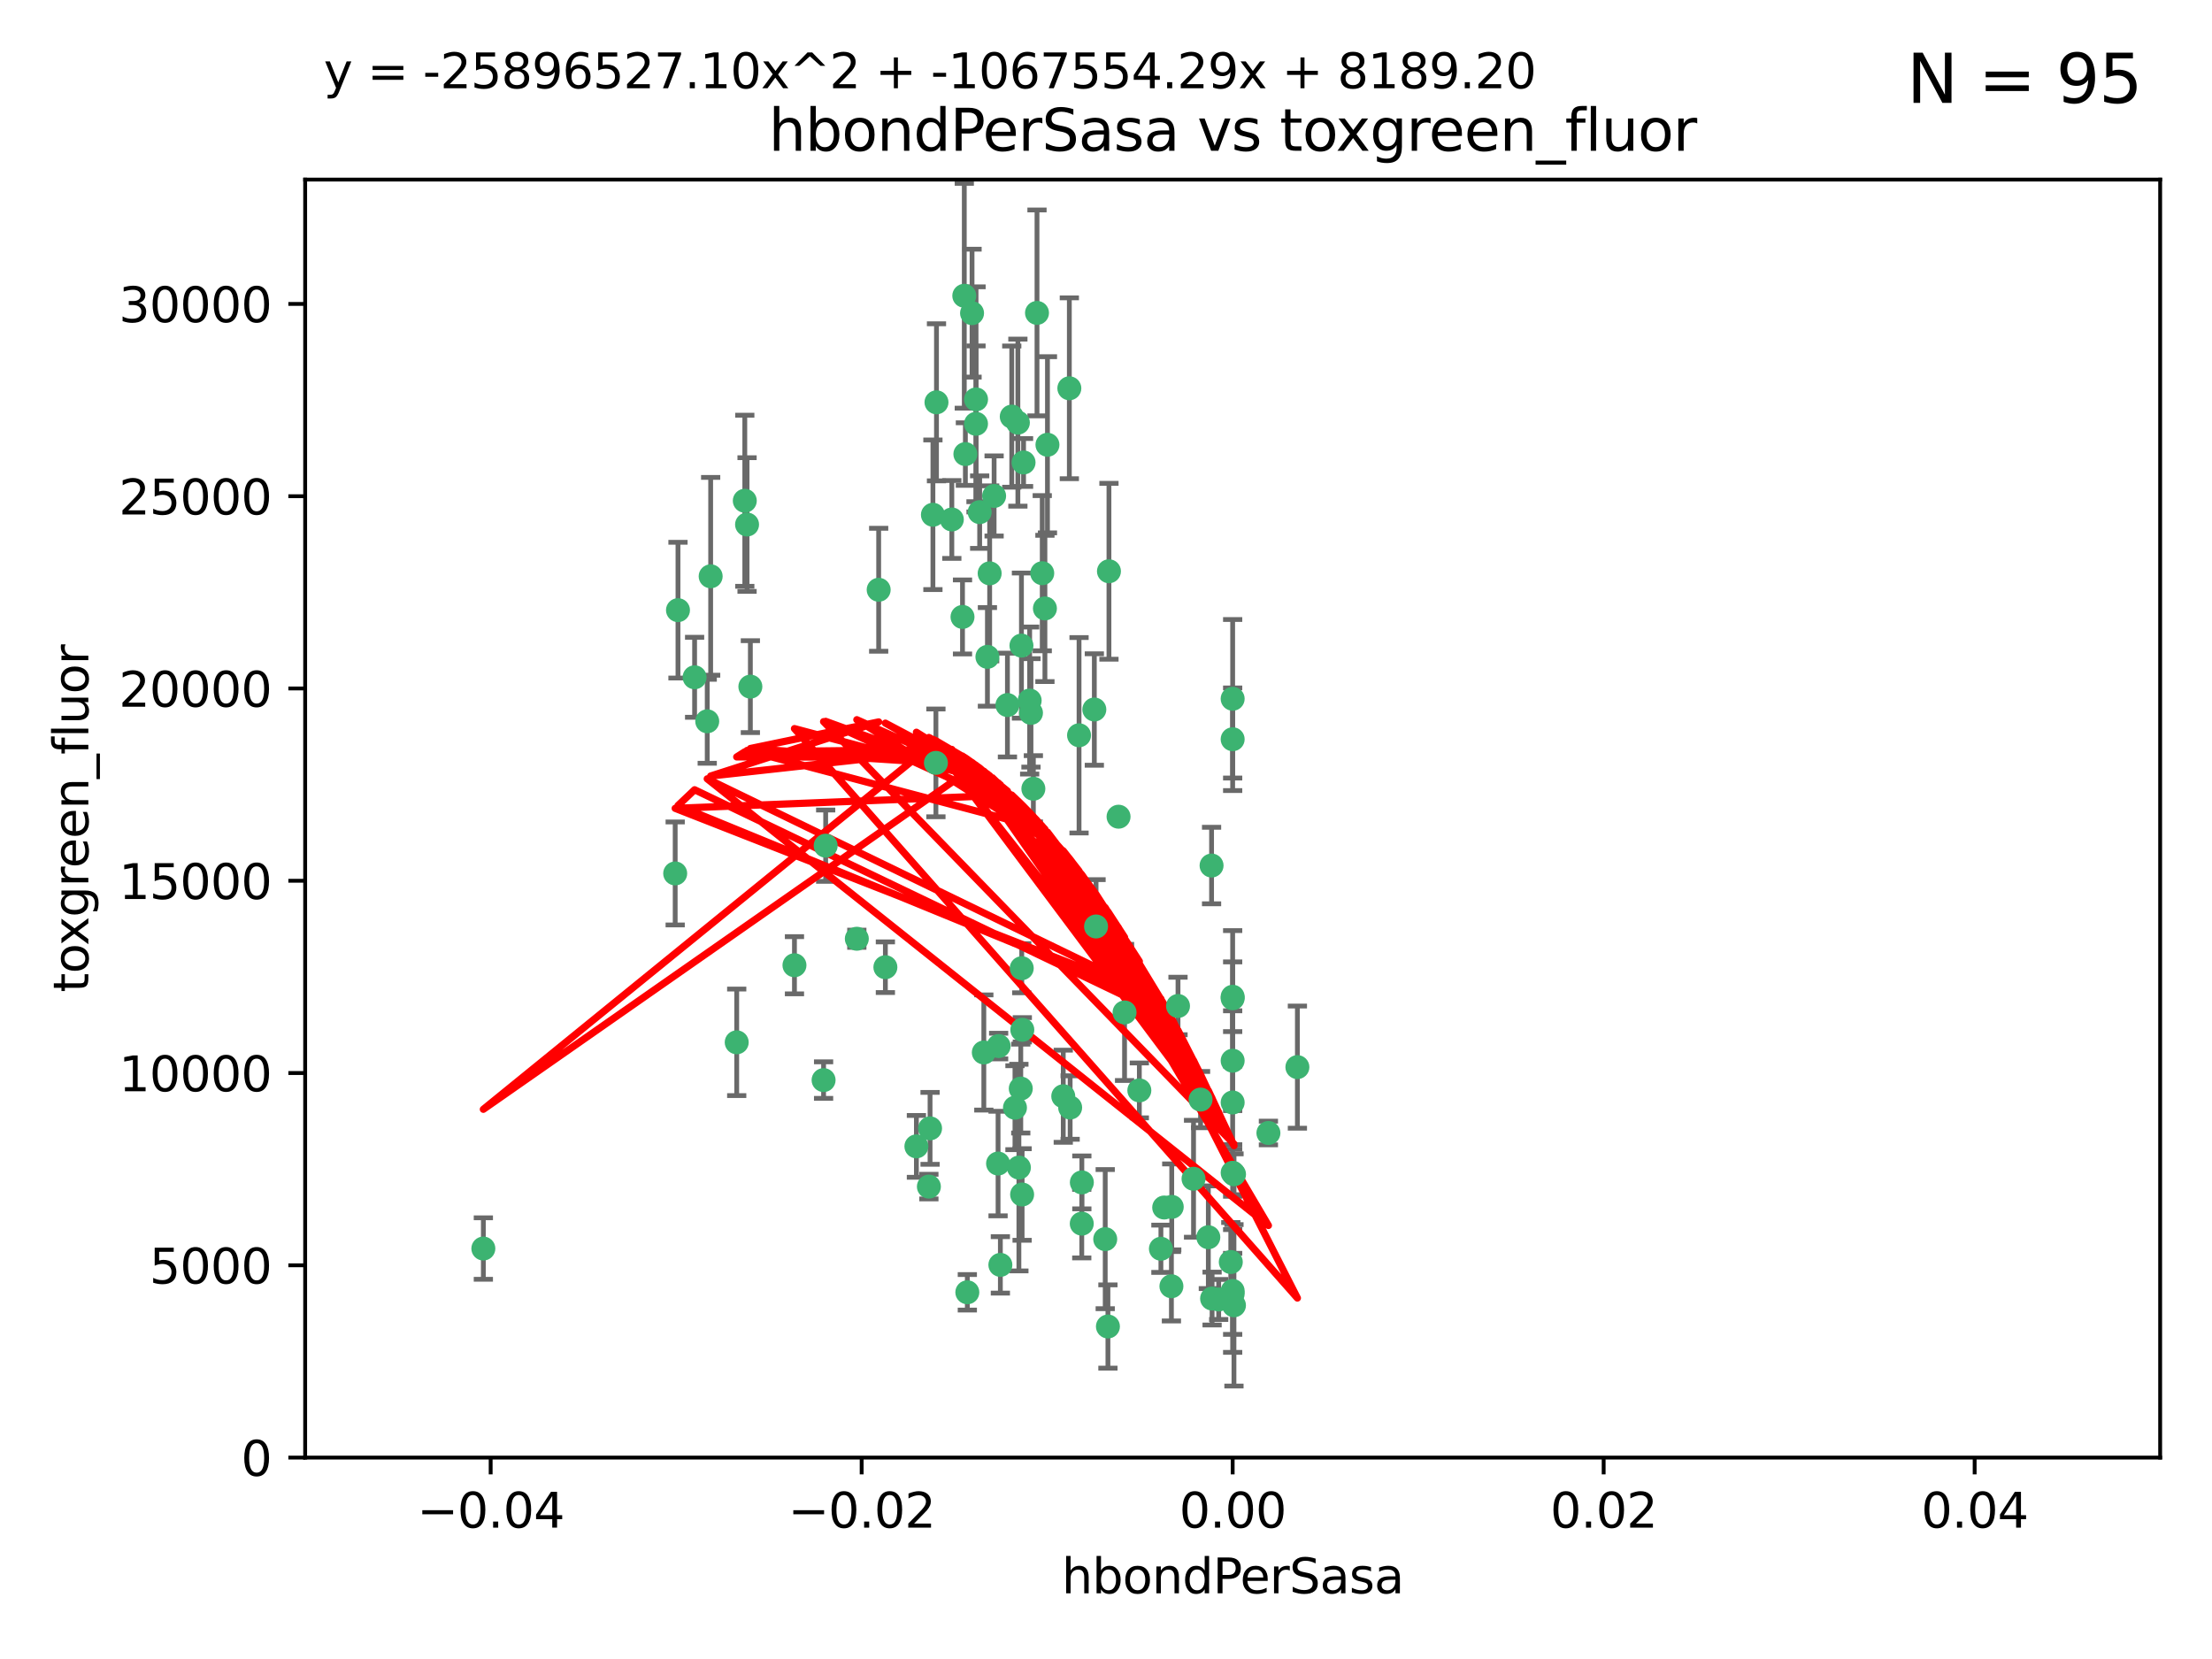 <?xml version="1.0" encoding="utf-8" standalone="no"?>
<!DOCTYPE svg PUBLIC "-//W3C//DTD SVG 1.1//EN"
  "http://www.w3.org/Graphics/SVG/1.1/DTD/svg11.dtd">
<svg xmlns:xlink="http://www.w3.org/1999/xlink" width="460.8pt" height="345.6pt" viewBox="0 0 460.8 345.6" xmlns="http://www.w3.org/2000/svg" version="1.1">
 <defs>
  <style type="text/css">*{stroke-linejoin: round; stroke-linecap: butt}</style>
 </defs>
 <g id="figure_1">
  <g id="patch_1">
   <path d="M 0 345.6 
L 460.8 345.6 
L 460.8 0 
L 0 0 
z
" style="fill: #ffffff"/>
  </g>
  <g id="axes_1">
   <g id="patch_2">
    <path d="M 63.571 303.64 
L 450 303.64 
L 450 37.411 
L 63.571 37.411 
z
" style="fill: #ffffff"/>
   </g>
   <g id="PathCollection_1">
    <defs>
     <path id="mf56ba2eafd" d="M 0 1.118 
C 0.297 1.118 0.581 1 0.791 0.791 
C 1 0.581 1.118 0.297 1.118 0 
C 1.118 -0.297 1 -0.581 0.791 -0.791 
C 0.581 -1 0.297 -1.118 0 -1.118 
C -0.297 -1.118 -0.581 -1 -0.791 -0.791 
C -1 -0.581 -1.118 -0.297 -1.118 0 
C -1.118 0.297 -1 0.581 -0.791 0.791 
C -0.581 1 -0.297 1.118 0 1.118 
z
" style="stroke: #3cb371"/>
    </defs>
    <g clip-path="url(#p2de3ce0cbd)">
     <use xlink:href="#mf56ba2eafd" x="207.091" y="103.319" style="fill: #3cb371; stroke: #3cb371"/>
     <use xlink:href="#mf56ba2eafd" x="216.026" y="65.184" style="fill: #3cb371; stroke: #3cb371"/>
     <use xlink:href="#mf56ba2eafd" x="212.786" y="134.491" style="fill: #3cb371; stroke: #3cb371"/>
     <use xlink:href="#mf56ba2eafd" x="217.677" y="126.749" style="fill: #3cb371; stroke: #3cb371"/>
     <use xlink:href="#mf56ba2eafd" x="155.626" y="109.268" style="fill: #3cb371; stroke: #3cb371"/>
     <use xlink:href="#mf56ba2eafd" x="203.329" y="83.201" style="fill: #3cb371; stroke: #3cb371"/>
     <use xlink:href="#mf56ba2eafd" x="100.691" y="260.094" style="fill: #3cb371; stroke: #3cb371"/>
     <use xlink:href="#mf56ba2eafd" x="195.087" y="83.811" style="fill: #3cb371; stroke: #3cb371"/>
     <use xlink:href="#mf56ba2eafd" x="203.319" y="88.286" style="fill: #3cb371; stroke: #3cb371"/>
     <use xlink:href="#mf56ba2eafd" x="156.315" y="143.039" style="fill: #3cb371; stroke: #3cb371"/>
     <use xlink:href="#mf56ba2eafd" x="183.044" y="122.859" style="fill: #3cb371; stroke: #3cb371"/>
     <use xlink:href="#mf56ba2eafd" x="148.044" y="120.054" style="fill: #3cb371; stroke: #3cb371"/>
     <use xlink:href="#mf56ba2eafd" x="198.284" y="108.214" style="fill: #3cb371; stroke: #3cb371"/>
     <use xlink:href="#mf56ba2eafd" x="155.154" y="104.315" style="fill: #3cb371; stroke: #3cb371"/>
     <use xlink:href="#mf56ba2eafd" x="153.471" y="217.134" style="fill: #3cb371; stroke: #3cb371"/>
     <use xlink:href="#mf56ba2eafd" x="200.88" y="61.614" style="fill: #3cb371; stroke: #3cb371"/>
     <use xlink:href="#mf56ba2eafd" x="214.498" y="145.935" style="fill: #3cb371; stroke: #3cb371"/>
     <use xlink:href="#mf56ba2eafd" x="212.043" y="88.045" style="fill: #3cb371; stroke: #3cb371"/>
     <use xlink:href="#mf56ba2eafd" x="222.763" y="80.887" style="fill: #3cb371; stroke: #3cb371"/>
     <use xlink:href="#mf56ba2eafd" x="206.164" y="119.44" style="fill: #3cb371; stroke: #3cb371"/>
     <use xlink:href="#mf56ba2eafd" x="201.107" y="94.593" style="fill: #3cb371; stroke: #3cb371"/>
     <use xlink:href="#mf56ba2eafd" x="204.083" y="106.684" style="fill: #3cb371; stroke: #3cb371"/>
     <use xlink:href="#mf56ba2eafd" x="212.848" y="201.695" style="fill: #3cb371; stroke: #3cb371"/>
     <use xlink:href="#mf56ba2eafd" x="210.768" y="86.787" style="fill: #3cb371; stroke: #3cb371"/>
     <use xlink:href="#mf56ba2eafd" x="140.654" y="181.953" style="fill: #3cb371; stroke: #3cb371"/>
     <use xlink:href="#mf56ba2eafd" x="241.838" y="260.14" style="fill: #3cb371; stroke: #3cb371"/>
     <use xlink:href="#mf56ba2eafd" x="147.329" y="150.259" style="fill: #3cb371; stroke: #3cb371"/>
     <use xlink:href="#mf56ba2eafd" x="264.233" y="236.024" style="fill: #3cb371; stroke: #3cb371"/>
     <use xlink:href="#mf56ba2eafd" x="212.255" y="243.228" style="fill: #3cb371; stroke: #3cb371"/>
     <use xlink:href="#mf56ba2eafd" x="213.226" y="96.341" style="fill: #3cb371; stroke: #3cb371"/>
     <use xlink:href="#mf56ba2eafd" x="217.118" y="119.409" style="fill: #3cb371; stroke: #3cb371"/>
     <use xlink:href="#mf56ba2eafd" x="202.496" y="65.233" style="fill: #3cb371; stroke: #3cb371"/>
     <use xlink:href="#mf56ba2eafd" x="209.868" y="146.874" style="fill: #3cb371; stroke: #3cb371"/>
     <use xlink:href="#mf56ba2eafd" x="184.442" y="201.487" style="fill: #3cb371; stroke: #3cb371"/>
     <use xlink:href="#mf56ba2eafd" x="207.916" y="242.388" style="fill: #3cb371; stroke: #3cb371"/>
     <use xlink:href="#mf56ba2eafd" x="165.501" y="201.077" style="fill: #3cb371; stroke: #3cb371"/>
     <use xlink:href="#mf56ba2eafd" x="270.271" y="222.299" style="fill: #3cb371; stroke: #3cb371"/>
     <use xlink:href="#mf56ba2eafd" x="225.351" y="254.906" style="fill: #3cb371; stroke: #3cb371"/>
     <use xlink:href="#mf56ba2eafd" x="205.698" y="136.835" style="fill: #3cb371; stroke: #3cb371"/>
     <use xlink:href="#mf56ba2eafd" x="194.344" y="107.234" style="fill: #3cb371; stroke: #3cb371"/>
     <use xlink:href="#mf56ba2eafd" x="194.968" y="158.921" style="fill: #3cb371; stroke: #3cb371"/>
     <use xlink:href="#mf56ba2eafd" x="201.512" y="269.209" style="fill: #3cb371; stroke: #3cb371"/>
     <use xlink:href="#mf56ba2eafd" x="244.095" y="251.417" style="fill: #3cb371; stroke: #3cb371"/>
     <use xlink:href="#mf56ba2eafd" x="144.699" y="141.091" style="fill: #3cb371; stroke: #3cb371"/>
     <use xlink:href="#mf56ba2eafd" x="141.236" y="127.107" style="fill: #3cb371; stroke: #3cb371"/>
     <use xlink:href="#mf56ba2eafd" x="242.524" y="251.547" style="fill: #3cb371; stroke: #3cb371"/>
     <use xlink:href="#mf56ba2eafd" x="230.238" y="258.133" style="fill: #3cb371; stroke: #3cb371"/>
     <use xlink:href="#mf56ba2eafd" x="190.904" y="238.808" style="fill: #3cb371; stroke: #3cb371"/>
     <use xlink:href="#mf56ba2eafd" x="208.395" y="263.497" style="fill: #3cb371; stroke: #3cb371"/>
     <use xlink:href="#mf56ba2eafd" x="172.003" y="176.169" style="fill: #3cb371; stroke: #3cb371"/>
     <use xlink:href="#mf56ba2eafd" x="215.269" y="164.309" style="fill: #3cb371; stroke: #3cb371"/>
     <use xlink:href="#mf56ba2eafd" x="237.346" y="227.152" style="fill: #3cb371; stroke: #3cb371"/>
     <use xlink:href="#mf56ba2eafd" x="228.328" y="193.002" style="fill: #3cb371; stroke: #3cb371"/>
     <use xlink:href="#mf56ba2eafd" x="252.503" y="270.514" style="fill: #3cb371; stroke: #3cb371"/>
     <use xlink:href="#mf56ba2eafd" x="244.027" y="267.951" style="fill: #3cb371; stroke: #3cb371"/>
     <use xlink:href="#mf56ba2eafd" x="256.397" y="262.903" style="fill: #3cb371; stroke: #3cb371"/>
     <use xlink:href="#mf56ba2eafd" x="200.508" y="128.518" style="fill: #3cb371; stroke: #3cb371"/>
     <use xlink:href="#mf56ba2eafd" x="253.875" y="270.703" style="fill: #3cb371; stroke: #3cb371"/>
     <use xlink:href="#mf56ba2eafd" x="204.948" y="219.251" style="fill: #3cb371; stroke: #3cb371"/>
     <use xlink:href="#mf56ba2eafd" x="214.771" y="148.507" style="fill: #3cb371; stroke: #3cb371"/>
     <use xlink:href="#mf56ba2eafd" x="212.925" y="248.836" style="fill: #3cb371; stroke: #3cb371"/>
     <use xlink:href="#mf56ba2eafd" x="224.785" y="153.171" style="fill: #3cb371; stroke: #3cb371"/>
     <use xlink:href="#mf56ba2eafd" x="221.497" y="228.365" style="fill: #3cb371; stroke: #3cb371"/>
     <use xlink:href="#mf56ba2eafd" x="178.492" y="195.558" style="fill: #3cb371; stroke: #3cb371"/>
     <use xlink:href="#mf56ba2eafd" x="208.035" y="217.914" style="fill: #3cb371; stroke: #3cb371"/>
     <use xlink:href="#mf56ba2eafd" x="230.801" y="276.333" style="fill: #3cb371; stroke: #3cb371"/>
     <use xlink:href="#mf56ba2eafd" x="234.265" y="210.91" style="fill: #3cb371; stroke: #3cb371"/>
     <use xlink:href="#mf56ba2eafd" x="212.966" y="214.524" style="fill: #3cb371; stroke: #3cb371"/>
     <use xlink:href="#mf56ba2eafd" x="256.786" y="207.64" style="fill: #3cb371; stroke: #3cb371"/>
     <use xlink:href="#mf56ba2eafd" x="227.97" y="147.801" style="fill: #3cb371; stroke: #3cb371"/>
     <use xlink:href="#mf56ba2eafd" x="222.931" y="230.72" style="fill: #3cb371; stroke: #3cb371"/>
     <use xlink:href="#mf56ba2eafd" x="193.505" y="247.192" style="fill: #3cb371; stroke: #3cb371"/>
     <use xlink:href="#mf56ba2eafd" x="252.392" y="180.307" style="fill: #3cb371; stroke: #3cb371"/>
     <use xlink:href="#mf56ba2eafd" x="211.436" y="230.755" style="fill: #3cb371; stroke: #3cb371"/>
     <use xlink:href="#mf56ba2eafd" x="225.369" y="246.317" style="fill: #3cb371; stroke: #3cb371"/>
     <use xlink:href="#mf56ba2eafd" x="233.017" y="170.133" style="fill: #3cb371; stroke: #3cb371"/>
     <use xlink:href="#mf56ba2eafd" x="257.056" y="271.92" style="fill: #3cb371; stroke: #3cb371"/>
     <use xlink:href="#mf56ba2eafd" x="256.786" y="220.964" style="fill: #3cb371; stroke: #3cb371"/>
     <use xlink:href="#mf56ba2eafd" x="256.786" y="268.93" style="fill: #3cb371; stroke: #3cb371"/>
     <use xlink:href="#mf56ba2eafd" x="245.4" y="209.566" style="fill: #3cb371; stroke: #3cb371"/>
     <use xlink:href="#mf56ba2eafd" x="250.099" y="229.064" style="fill: #3cb371; stroke: #3cb371"/>
     <use xlink:href="#mf56ba2eafd" x="256.786" y="145.567" style="fill: #3cb371; stroke: #3cb371"/>
     <use xlink:href="#mf56ba2eafd" x="218.205" y="92.655" style="fill: #3cb371; stroke: #3cb371"/>
     <use xlink:href="#mf56ba2eafd" x="231.015" y="119.004" style="fill: #3cb371; stroke: #3cb371"/>
     <use xlink:href="#mf56ba2eafd" x="256.786" y="229.667" style="fill: #3cb371; stroke: #3cb371"/>
     <use xlink:href="#mf56ba2eafd" x="251.718" y="257.738" style="fill: #3cb371; stroke: #3cb371"/>
     <use xlink:href="#mf56ba2eafd" x="256.786" y="244.305" style="fill: #3cb371; stroke: #3cb371"/>
     <use xlink:href="#mf56ba2eafd" x="248.636" y="245.561" style="fill: #3cb371; stroke: #3cb371"/>
     <use xlink:href="#mf56ba2eafd" x="257.069" y="244.625" style="fill: #3cb371; stroke: #3cb371"/>
     <use xlink:href="#mf56ba2eafd" x="212.645" y="226.772" style="fill: #3cb371; stroke: #3cb371"/>
     <use xlink:href="#mf56ba2eafd" x="193.749" y="235.058" style="fill: #3cb371; stroke: #3cb371"/>
     <use xlink:href="#mf56ba2eafd" x="256.786" y="269.529" style="fill: #3cb371; stroke: #3cb371"/>
     <use xlink:href="#mf56ba2eafd" x="171.569" y="225.004" style="fill: #3cb371; stroke: #3cb371"/>
     <use xlink:href="#mf56ba2eafd" x="256.786" y="153.996" style="fill: #3cb371; stroke: #3cb371"/>
     <use xlink:href="#mf56ba2eafd" x="256.786" y="207.963" style="fill: #3cb371; stroke: #3cb371"/>
    </g>
   </g>
   <g id="matplotlib.axis_1">
    <g id="xtick_1">
     <g id="line2d_1">
      <defs>
       <path id="m26fdea403f" d="M 0 0 
L 0 3.5 
" style="stroke: #000000; stroke-width: 0.8"/>
      </defs>
      <g>
       <use xlink:href="#m26fdea403f" x="102.214" y="303.64" style="stroke: #000000; stroke-width: 0.8"/>
      </g>
     </g>
     <g id="text_1">
      <!-- −0.04 -->
      <g transform="translate(86.891 318.238)scale(0.1 -0.1)">
       <defs>
        <path id="DejaVuSans-2212" d="M 678 2272 
L 4684 2272 
L 4684 1741 
L 678 1741 
L 678 2272 
z
" transform="scale(0.016)"/>
        <path id="DejaVuSans-30" d="M 2034 4250 
Q 1547 4250 1301 3770 
Q 1056 3291 1056 2328 
Q 1056 1369 1301 889 
Q 1547 409 2034 409 
Q 2525 409 2770 889 
Q 3016 1369 3016 2328 
Q 3016 3291 2770 3770 
Q 2525 4250 2034 4250 
z
M 2034 4750 
Q 2819 4750 3233 4129 
Q 3647 3509 3647 2328 
Q 3647 1150 3233 529 
Q 2819 -91 2034 -91 
Q 1250 -91 836 529 
Q 422 1150 422 2328 
Q 422 3509 836 4129 
Q 1250 4750 2034 4750 
z
" transform="scale(0.016)"/>
        <path id="DejaVuSans-2e" d="M 684 794 
L 1344 794 
L 1344 0 
L 684 0 
L 684 794 
z
" transform="scale(0.016)"/>
        <path id="DejaVuSans-34" d="M 2419 4116 
L 825 1625 
L 2419 1625 
L 2419 4116 
z
M 2253 4666 
L 3047 4666 
L 3047 1625 
L 3713 1625 
L 3713 1100 
L 3047 1100 
L 3047 0 
L 2419 0 
L 2419 1100 
L 313 1100 
L 313 1709 
L 2253 4666 
z
" transform="scale(0.016)"/>
       </defs>
       <use xlink:href="#DejaVuSans-2212"/>
       <use xlink:href="#DejaVuSans-30" x="83.789"/>
       <use xlink:href="#DejaVuSans-2e" x="147.412"/>
       <use xlink:href="#DejaVuSans-30" x="179.199"/>
       <use xlink:href="#DejaVuSans-34" x="242.822"/>
      </g>
     </g>
    </g>
    <g id="xtick_2">
     <g id="line2d_2">
      <g>
       <use xlink:href="#m26fdea403f" x="179.5" y="303.64" style="stroke: #000000; stroke-width: 0.8"/>
      </g>
     </g>
     <g id="text_2">
      <!-- −0.02 -->
      <g transform="translate(164.177 318.238)scale(0.1 -0.1)">
       <defs>
        <path id="DejaVuSans-32" d="M 1228 531 
L 3431 531 
L 3431 0 
L 469 0 
L 469 531 
Q 828 903 1448 1529 
Q 2069 2156 2228 2338 
Q 2531 2678 2651 2914 
Q 2772 3150 2772 3378 
Q 2772 3750 2511 3984 
Q 2250 4219 1831 4219 
Q 1534 4219 1204 4116 
Q 875 4013 500 3803 
L 500 4441 
Q 881 4594 1212 4672 
Q 1544 4750 1819 4750 
Q 2544 4750 2975 4387 
Q 3406 4025 3406 3419 
Q 3406 3131 3298 2873 
Q 3191 2616 2906 2266 
Q 2828 2175 2409 1742 
Q 1991 1309 1228 531 
z
" transform="scale(0.016)"/>
       </defs>
       <use xlink:href="#DejaVuSans-2212"/>
       <use xlink:href="#DejaVuSans-30" x="83.789"/>
       <use xlink:href="#DejaVuSans-2e" x="147.412"/>
       <use xlink:href="#DejaVuSans-30" x="179.199"/>
       <use xlink:href="#DejaVuSans-32" x="242.822"/>
      </g>
     </g>
    </g>
    <g id="xtick_3">
     <g id="line2d_3">
      <g>
       <use xlink:href="#m26fdea403f" x="256.786" y="303.64" style="stroke: #000000; stroke-width: 0.8"/>
      </g>
     </g>
     <g id="text_3">
      <!-- 0.00 -->
      <g transform="translate(245.653 318.238)scale(0.1 -0.1)">
       <use xlink:href="#DejaVuSans-30"/>
       <use xlink:href="#DejaVuSans-2e" x="63.623"/>
       <use xlink:href="#DejaVuSans-30" x="95.41"/>
       <use xlink:href="#DejaVuSans-30" x="159.033"/>
      </g>
     </g>
    </g>
    <g id="xtick_4">
     <g id="line2d_4">
      <g>
       <use xlink:href="#m26fdea403f" x="334.071" y="303.64" style="stroke: #000000; stroke-width: 0.8"/>
      </g>
     </g>
     <g id="text_4">
      <!-- 0.02 -->
      <g transform="translate(322.939 318.238)scale(0.1 -0.1)">
       <use xlink:href="#DejaVuSans-30"/>
       <use xlink:href="#DejaVuSans-2e" x="63.623"/>
       <use xlink:href="#DejaVuSans-30" x="95.41"/>
       <use xlink:href="#DejaVuSans-32" x="159.033"/>
      </g>
     </g>
    </g>
    <g id="xtick_5">
     <g id="line2d_5">
      <g>
       <use xlink:href="#m26fdea403f" x="411.357" y="303.64" style="stroke: #000000; stroke-width: 0.8"/>
      </g>
     </g>
     <g id="text_5">
      <!-- 0.04 -->
      <g transform="translate(400.224 318.238)scale(0.1 -0.1)">
       <use xlink:href="#DejaVuSans-30"/>
       <use xlink:href="#DejaVuSans-2e" x="63.623"/>
       <use xlink:href="#DejaVuSans-30" x="95.41"/>
       <use xlink:href="#DejaVuSans-34" x="159.033"/>
      </g>
     </g>
    </g>
    <g id="text_6">
     <!-- hbondPerSasa -->
     <g transform="translate(221.168 331.917)scale(0.1 -0.1)">
      <defs>
       <path id="DejaVuSans-68" d="M 3513 2113 
L 3513 0 
L 2938 0 
L 2938 2094 
Q 2938 2591 2744 2837 
Q 2550 3084 2163 3084 
Q 1697 3084 1428 2787 
Q 1159 2491 1159 1978 
L 1159 0 
L 581 0 
L 581 4863 
L 1159 4863 
L 1159 2956 
Q 1366 3272 1645 3428 
Q 1925 3584 2291 3584 
Q 2894 3584 3203 3211 
Q 3513 2838 3513 2113 
z
" transform="scale(0.016)"/>
       <path id="DejaVuSans-62" d="M 3116 1747 
Q 3116 2381 2855 2742 
Q 2594 3103 2138 3103 
Q 1681 3103 1420 2742 
Q 1159 2381 1159 1747 
Q 1159 1113 1420 752 
Q 1681 391 2138 391 
Q 2594 391 2855 752 
Q 3116 1113 3116 1747 
z
M 1159 2969 
Q 1341 3281 1617 3432 
Q 1894 3584 2278 3584 
Q 2916 3584 3314 3078 
Q 3713 2572 3713 1747 
Q 3713 922 3314 415 
Q 2916 -91 2278 -91 
Q 1894 -91 1617 61 
Q 1341 213 1159 525 
L 1159 0 
L 581 0 
L 581 4863 
L 1159 4863 
L 1159 2969 
z
" transform="scale(0.016)"/>
       <path id="DejaVuSans-6f" d="M 1959 3097 
Q 1497 3097 1228 2736 
Q 959 2375 959 1747 
Q 959 1119 1226 758 
Q 1494 397 1959 397 
Q 2419 397 2687 759 
Q 2956 1122 2956 1747 
Q 2956 2369 2687 2733 
Q 2419 3097 1959 3097 
z
M 1959 3584 
Q 2709 3584 3137 3096 
Q 3566 2609 3566 1747 
Q 3566 888 3137 398 
Q 2709 -91 1959 -91 
Q 1206 -91 779 398 
Q 353 888 353 1747 
Q 353 2609 779 3096 
Q 1206 3584 1959 3584 
z
" transform="scale(0.016)"/>
       <path id="DejaVuSans-6e" d="M 3513 2113 
L 3513 0 
L 2938 0 
L 2938 2094 
Q 2938 2591 2744 2837 
Q 2550 3084 2163 3084 
Q 1697 3084 1428 2787 
Q 1159 2491 1159 1978 
L 1159 0 
L 581 0 
L 581 3500 
L 1159 3500 
L 1159 2956 
Q 1366 3272 1645 3428 
Q 1925 3584 2291 3584 
Q 2894 3584 3203 3211 
Q 3513 2838 3513 2113 
z
" transform="scale(0.016)"/>
       <path id="DejaVuSans-64" d="M 2906 2969 
L 2906 4863 
L 3481 4863 
L 3481 0 
L 2906 0 
L 2906 525 
Q 2725 213 2448 61 
Q 2172 -91 1784 -91 
Q 1150 -91 751 415 
Q 353 922 353 1747 
Q 353 2572 751 3078 
Q 1150 3584 1784 3584 
Q 2172 3584 2448 3432 
Q 2725 3281 2906 2969 
z
M 947 1747 
Q 947 1113 1208 752 
Q 1469 391 1925 391 
Q 2381 391 2643 752 
Q 2906 1113 2906 1747 
Q 2906 2381 2643 2742 
Q 2381 3103 1925 3103 
Q 1469 3103 1208 2742 
Q 947 2381 947 1747 
z
" transform="scale(0.016)"/>
       <path id="DejaVuSans-50" d="M 1259 4147 
L 1259 2394 
L 2053 2394 
Q 2494 2394 2734 2622 
Q 2975 2850 2975 3272 
Q 2975 3691 2734 3919 
Q 2494 4147 2053 4147 
L 1259 4147 
z
M 628 4666 
L 2053 4666 
Q 2838 4666 3239 4311 
Q 3641 3956 3641 3272 
Q 3641 2581 3239 2228 
Q 2838 1875 2053 1875 
L 1259 1875 
L 1259 0 
L 628 0 
L 628 4666 
z
" transform="scale(0.016)"/>
       <path id="DejaVuSans-65" d="M 3597 1894 
L 3597 1613 
L 953 1613 
Q 991 1019 1311 708 
Q 1631 397 2203 397 
Q 2534 397 2845 478 
Q 3156 559 3463 722 
L 3463 178 
Q 3153 47 2828 -22 
Q 2503 -91 2169 -91 
Q 1331 -91 842 396 
Q 353 884 353 1716 
Q 353 2575 817 3079 
Q 1281 3584 2069 3584 
Q 2775 3584 3186 3129 
Q 3597 2675 3597 1894 
z
M 3022 2063 
Q 3016 2534 2758 2815 
Q 2500 3097 2075 3097 
Q 1594 3097 1305 2825 
Q 1016 2553 972 2059 
L 3022 2063 
z
" transform="scale(0.016)"/>
       <path id="DejaVuSans-72" d="M 2631 2963 
Q 2534 3019 2420 3045 
Q 2306 3072 2169 3072 
Q 1681 3072 1420 2755 
Q 1159 2438 1159 1844 
L 1159 0 
L 581 0 
L 581 3500 
L 1159 3500 
L 1159 2956 
Q 1341 3275 1631 3429 
Q 1922 3584 2338 3584 
Q 2397 3584 2469 3576 
Q 2541 3569 2628 3553 
L 2631 2963 
z
" transform="scale(0.016)"/>
       <path id="DejaVuSans-53" d="M 3425 4513 
L 3425 3897 
Q 3066 4069 2747 4153 
Q 2428 4238 2131 4238 
Q 1616 4238 1336 4038 
Q 1056 3838 1056 3469 
Q 1056 3159 1242 3001 
Q 1428 2844 1947 2747 
L 2328 2669 
Q 3034 2534 3370 2195 
Q 3706 1856 3706 1288 
Q 3706 609 3251 259 
Q 2797 -91 1919 -91 
Q 1588 -91 1214 -16 
Q 841 59 441 206 
L 441 856 
Q 825 641 1194 531 
Q 1563 422 1919 422 
Q 2459 422 2753 634 
Q 3047 847 3047 1241 
Q 3047 1584 2836 1778 
Q 2625 1972 2144 2069 
L 1759 2144 
Q 1053 2284 737 2584 
Q 422 2884 422 3419 
Q 422 4038 858 4394 
Q 1294 4750 2059 4750 
Q 2388 4750 2728 4690 
Q 3069 4631 3425 4513 
z
" transform="scale(0.016)"/>
       <path id="DejaVuSans-61" d="M 2194 1759 
Q 1497 1759 1228 1600 
Q 959 1441 959 1056 
Q 959 750 1161 570 
Q 1363 391 1709 391 
Q 2188 391 2477 730 
Q 2766 1069 2766 1631 
L 2766 1759 
L 2194 1759 
z
M 3341 1997 
L 3341 0 
L 2766 0 
L 2766 531 
Q 2569 213 2275 61 
Q 1981 -91 1556 -91 
Q 1019 -91 701 211 
Q 384 513 384 1019 
Q 384 1609 779 1909 
Q 1175 2209 1959 2209 
L 2766 2209 
L 2766 2266 
Q 2766 2663 2505 2880 
Q 2244 3097 1772 3097 
Q 1472 3097 1187 3025 
Q 903 2953 641 2809 
L 641 3341 
Q 956 3463 1253 3523 
Q 1550 3584 1831 3584 
Q 2591 3584 2966 3190 
Q 3341 2797 3341 1997 
z
" transform="scale(0.016)"/>
       <path id="DejaVuSans-73" d="M 2834 3397 
L 2834 2853 
Q 2591 2978 2328 3040 
Q 2066 3103 1784 3103 
Q 1356 3103 1142 2972 
Q 928 2841 928 2578 
Q 928 2378 1081 2264 
Q 1234 2150 1697 2047 
L 1894 2003 
Q 2506 1872 2764 1633 
Q 3022 1394 3022 966 
Q 3022 478 2636 193 
Q 2250 -91 1575 -91 
Q 1294 -91 989 -36 
Q 684 19 347 128 
L 347 722 
Q 666 556 975 473 
Q 1284 391 1588 391 
Q 1994 391 2212 530 
Q 2431 669 2431 922 
Q 2431 1156 2273 1281 
Q 2116 1406 1581 1522 
L 1381 1569 
Q 847 1681 609 1914 
Q 372 2147 372 2553 
Q 372 3047 722 3315 
Q 1072 3584 1716 3584 
Q 2034 3584 2315 3537 
Q 2597 3491 2834 3397 
z
" transform="scale(0.016)"/>
      </defs>
      <use xlink:href="#DejaVuSans-68"/>
      <use xlink:href="#DejaVuSans-62" x="63.379"/>
      <use xlink:href="#DejaVuSans-6f" x="126.855"/>
      <use xlink:href="#DejaVuSans-6e" x="188.037"/>
      <use xlink:href="#DejaVuSans-64" x="251.416"/>
      <use xlink:href="#DejaVuSans-50" x="314.893"/>
      <use xlink:href="#DejaVuSans-65" x="371.57"/>
      <use xlink:href="#DejaVuSans-72" x="433.094"/>
      <use xlink:href="#DejaVuSans-53" x="474.207"/>
      <use xlink:href="#DejaVuSans-61" x="537.684"/>
      <use xlink:href="#DejaVuSans-73" x="598.963"/>
      <use xlink:href="#DejaVuSans-61" x="651.062"/>
     </g>
    </g>
   </g>
   <g id="matplotlib.axis_2">
    <g id="ytick_1">
     <g id="line2d_6">
      <defs>
       <path id="m1e30bf7d3d" d="M 0 0 
L -3.5 0 
" style="stroke: #000000; stroke-width: 0.8"/>
      </defs>
      <g>
       <use xlink:href="#m1e30bf7d3d" x="63.571" y="303.64" style="stroke: #000000; stroke-width: 0.8"/>
      </g>
     </g>
     <g id="text_7">
      <!-- 0 -->
      <g transform="translate(50.209 307.439)scale(0.1 -0.1)">
       <use xlink:href="#DejaVuSans-30"/>
      </g>
     </g>
    </g>
    <g id="ytick_2">
     <g id="line2d_7">
      <g>
       <use xlink:href="#m1e30bf7d3d" x="63.571" y="263.586" style="stroke: #000000; stroke-width: 0.8"/>
      </g>
     </g>
     <g id="text_8">
      <!-- 5000 -->
      <g transform="translate(31.121 267.385)scale(0.1 -0.1)">
       <defs>
        <path id="DejaVuSans-35" d="M 691 4666 
L 3169 4666 
L 3169 4134 
L 1269 4134 
L 1269 2991 
Q 1406 3038 1543 3061 
Q 1681 3084 1819 3084 
Q 2600 3084 3056 2656 
Q 3513 2228 3513 1497 
Q 3513 744 3044 326 
Q 2575 -91 1722 -91 
Q 1428 -91 1123 -41 
Q 819 9 494 109 
L 494 744 
Q 775 591 1075 516 
Q 1375 441 1709 441 
Q 2250 441 2565 725 
Q 2881 1009 2881 1497 
Q 2881 1984 2565 2268 
Q 2250 2553 1709 2553 
Q 1456 2553 1204 2497 
Q 953 2441 691 2322 
L 691 4666 
z
" transform="scale(0.016)"/>
       </defs>
       <use xlink:href="#DejaVuSans-35"/>
       <use xlink:href="#DejaVuSans-30" x="63.623"/>
       <use xlink:href="#DejaVuSans-30" x="127.246"/>
       <use xlink:href="#DejaVuSans-30" x="190.869"/>
      </g>
     </g>
    </g>
    <g id="ytick_3">
     <g id="line2d_8">
      <g>
       <use xlink:href="#m1e30bf7d3d" x="63.571" y="223.532" style="stroke: #000000; stroke-width: 0.8"/>
      </g>
     </g>
     <g id="text_9">
      <!-- 10000 -->
      <g transform="translate(24.759 227.331)scale(0.1 -0.1)">
       <defs>
        <path id="DejaVuSans-31" d="M 794 531 
L 1825 531 
L 1825 4091 
L 703 3866 
L 703 4441 
L 1819 4666 
L 2450 4666 
L 2450 531 
L 3481 531 
L 3481 0 
L 794 0 
L 794 531 
z
" transform="scale(0.016)"/>
       </defs>
       <use xlink:href="#DejaVuSans-31"/>
       <use xlink:href="#DejaVuSans-30" x="63.623"/>
       <use xlink:href="#DejaVuSans-30" x="127.246"/>
       <use xlink:href="#DejaVuSans-30" x="190.869"/>
       <use xlink:href="#DejaVuSans-30" x="254.492"/>
      </g>
     </g>
    </g>
    <g id="ytick_4">
     <g id="line2d_9">
      <g>
       <use xlink:href="#m1e30bf7d3d" x="63.571" y="183.478" style="stroke: #000000; stroke-width: 0.8"/>
      </g>
     </g>
     <g id="text_10">
      <!-- 15000 -->
      <g transform="translate(24.759 187.278)scale(0.1 -0.1)">
       <use xlink:href="#DejaVuSans-31"/>
       <use xlink:href="#DejaVuSans-35" x="63.623"/>
       <use xlink:href="#DejaVuSans-30" x="127.246"/>
       <use xlink:href="#DejaVuSans-30" x="190.869"/>
       <use xlink:href="#DejaVuSans-30" x="254.492"/>
      </g>
     </g>
    </g>
    <g id="ytick_5">
     <g id="line2d_10">
      <g>
       <use xlink:href="#m1e30bf7d3d" x="63.571" y="143.424" style="stroke: #000000; stroke-width: 0.8"/>
      </g>
     </g>
     <g id="text_11">
      <!-- 20000 -->
      <g transform="translate(24.759 147.224)scale(0.1 -0.1)">
       <use xlink:href="#DejaVuSans-32"/>
       <use xlink:href="#DejaVuSans-30" x="63.623"/>
       <use xlink:href="#DejaVuSans-30" x="127.246"/>
       <use xlink:href="#DejaVuSans-30" x="190.869"/>
       <use xlink:href="#DejaVuSans-30" x="254.492"/>
      </g>
     </g>
    </g>
    <g id="ytick_6">
     <g id="line2d_11">
      <g>
       <use xlink:href="#m1e30bf7d3d" x="63.571" y="103.371" style="stroke: #000000; stroke-width: 0.8"/>
      </g>
     </g>
     <g id="text_12">
      <!-- 25000 -->
      <g transform="translate(24.759 107.17)scale(0.1 -0.1)">
       <use xlink:href="#DejaVuSans-32"/>
       <use xlink:href="#DejaVuSans-35" x="63.623"/>
       <use xlink:href="#DejaVuSans-30" x="127.246"/>
       <use xlink:href="#DejaVuSans-30" x="190.869"/>
       <use xlink:href="#DejaVuSans-30" x="254.492"/>
      </g>
     </g>
    </g>
    <g id="ytick_7">
     <g id="line2d_12">
      <g>
       <use xlink:href="#m1e30bf7d3d" x="63.571" y="63.317" style="stroke: #000000; stroke-width: 0.8"/>
      </g>
     </g>
     <g id="text_13">
      <!-- 30000 -->
      <g transform="translate(24.759 67.116)scale(0.1 -0.1)">
       <defs>
        <path id="DejaVuSans-33" d="M 2597 2516 
Q 3050 2419 3304 2112 
Q 3559 1806 3559 1356 
Q 3559 666 3084 287 
Q 2609 -91 1734 -91 
Q 1441 -91 1130 -33 
Q 819 25 488 141 
L 488 750 
Q 750 597 1062 519 
Q 1375 441 1716 441 
Q 2309 441 2620 675 
Q 2931 909 2931 1356 
Q 2931 1769 2642 2001 
Q 2353 2234 1838 2234 
L 1294 2234 
L 1294 2753 
L 1863 2753 
Q 2328 2753 2575 2939 
Q 2822 3125 2822 3475 
Q 2822 3834 2567 4026 
Q 2313 4219 1838 4219 
Q 1578 4219 1281 4162 
Q 984 4106 628 3988 
L 628 4550 
Q 988 4650 1302 4700 
Q 1616 4750 1894 4750 
Q 2613 4750 3031 4423 
Q 3450 4097 3450 3541 
Q 3450 3153 3228 2886 
Q 3006 2619 2597 2516 
z
" transform="scale(0.016)"/>
       </defs>
       <use xlink:href="#DejaVuSans-33"/>
       <use xlink:href="#DejaVuSans-30" x="63.623"/>
       <use xlink:href="#DejaVuSans-30" x="127.246"/>
       <use xlink:href="#DejaVuSans-30" x="190.869"/>
       <use xlink:href="#DejaVuSans-30" x="254.492"/>
      </g>
     </g>
    </g>
    <g id="text_14">
     <!-- toxgreen_fluor -->
     <g transform="translate(18.401 206.72)rotate(-90)scale(0.1 -0.1)">
      <defs>
       <path id="DejaVuSans-74" d="M 1172 4494 
L 1172 3500 
L 2356 3500 
L 2356 3053 
L 1172 3053 
L 1172 1153 
Q 1172 725 1289 603 
Q 1406 481 1766 481 
L 2356 481 
L 2356 0 
L 1766 0 
Q 1100 0 847 248 
Q 594 497 594 1153 
L 594 3053 
L 172 3053 
L 172 3500 
L 594 3500 
L 594 4494 
L 1172 4494 
z
" transform="scale(0.016)"/>
       <path id="DejaVuSans-78" d="M 3513 3500 
L 2247 1797 
L 3578 0 
L 2900 0 
L 1881 1375 
L 863 0 
L 184 0 
L 1544 1831 
L 300 3500 
L 978 3500 
L 1906 2253 
L 2834 3500 
L 3513 3500 
z
" transform="scale(0.016)"/>
       <path id="DejaVuSans-67" d="M 2906 1791 
Q 2906 2416 2648 2759 
Q 2391 3103 1925 3103 
Q 1463 3103 1205 2759 
Q 947 2416 947 1791 
Q 947 1169 1205 825 
Q 1463 481 1925 481 
Q 2391 481 2648 825 
Q 2906 1169 2906 1791 
z
M 3481 434 
Q 3481 -459 3084 -895 
Q 2688 -1331 1869 -1331 
Q 1566 -1331 1297 -1286 
Q 1028 -1241 775 -1147 
L 775 -588 
Q 1028 -725 1275 -790 
Q 1522 -856 1778 -856 
Q 2344 -856 2625 -561 
Q 2906 -266 2906 331 
L 2906 616 
Q 2728 306 2450 153 
Q 2172 0 1784 0 
Q 1141 0 747 490 
Q 353 981 353 1791 
Q 353 2603 747 3093 
Q 1141 3584 1784 3584 
Q 2172 3584 2450 3431 
Q 2728 3278 2906 2969 
L 2906 3500 
L 3481 3500 
L 3481 434 
z
" transform="scale(0.016)"/>
       <path id="DejaVuSans-5f" d="M 3263 -1063 
L 3263 -1509 
L -63 -1509 
L -63 -1063 
L 3263 -1063 
z
" transform="scale(0.016)"/>
       <path id="DejaVuSans-66" d="M 2375 4863 
L 2375 4384 
L 1825 4384 
Q 1516 4384 1395 4259 
Q 1275 4134 1275 3809 
L 1275 3500 
L 2222 3500 
L 2222 3053 
L 1275 3053 
L 1275 0 
L 697 0 
L 697 3053 
L 147 3053 
L 147 3500 
L 697 3500 
L 697 3744 
Q 697 4328 969 4595 
Q 1241 4863 1831 4863 
L 2375 4863 
z
" transform="scale(0.016)"/>
       <path id="DejaVuSans-6c" d="M 603 4863 
L 1178 4863 
L 1178 0 
L 603 0 
L 603 4863 
z
" transform="scale(0.016)"/>
       <path id="DejaVuSans-75" d="M 544 1381 
L 544 3500 
L 1119 3500 
L 1119 1403 
Q 1119 906 1312 657 
Q 1506 409 1894 409 
Q 2359 409 2629 706 
Q 2900 1003 2900 1516 
L 2900 3500 
L 3475 3500 
L 3475 0 
L 2900 0 
L 2900 538 
Q 2691 219 2414 64 
Q 2138 -91 1772 -91 
Q 1169 -91 856 284 
Q 544 659 544 1381 
z
M 1991 3584 
L 1991 3584 
z
" transform="scale(0.016)"/>
      </defs>
      <use xlink:href="#DejaVuSans-74"/>
      <use xlink:href="#DejaVuSans-6f" x="39.209"/>
      <use xlink:href="#DejaVuSans-78" x="97.266"/>
      <use xlink:href="#DejaVuSans-67" x="156.445"/>
      <use xlink:href="#DejaVuSans-72" x="219.922"/>
      <use xlink:href="#DejaVuSans-65" x="258.785"/>
      <use xlink:href="#DejaVuSans-65" x="320.309"/>
      <use xlink:href="#DejaVuSans-6e" x="381.832"/>
      <use xlink:href="#DejaVuSans-5f" x="445.211"/>
      <use xlink:href="#DejaVuSans-66" x="495.211"/>
      <use xlink:href="#DejaVuSans-6c" x="530.416"/>
      <use xlink:href="#DejaVuSans-75" x="558.199"/>
      <use xlink:href="#DejaVuSans-6f" x="621.578"/>
      <use xlink:href="#DejaVuSans-72" x="682.76"/>
     </g>
    </g>
   </g>
   <g id="LineCollection_1">
    <path d="M 207.091 111.662 
L 207.091 94.976 
" clip-path="url(#p2de3ce0cbd)" style="fill: none; stroke: #696969"/>
    <path d="M 216.026 86.629 
L 216.026 43.739 
" clip-path="url(#p2de3ce0cbd)" style="fill: none; stroke: #696969"/>
    <path d="M 212.786 149.606 
L 212.786 119.375 
" clip-path="url(#p2de3ce0cbd)" style="fill: none; stroke: #696969"/>
    <path d="M 217.677 141.983 
L 217.677 111.515 
" clip-path="url(#p2de3ce0cbd)" style="fill: none; stroke: #696969"/>
    <path d="M 155.626 123.191 
L 155.626 95.346 
" clip-path="url(#p2de3ce0cbd)" style="fill: none; stroke: #696969"/>
    <path d="M 203.329 106.648 
L 203.329 59.753 
" clip-path="url(#p2de3ce0cbd)" style="fill: none; stroke: #696969"/>
    <path d="M 100.691 266.497 
L 100.691 253.692 
" clip-path="url(#p2de3ce0cbd)" style="fill: none; stroke: #696969"/>
    <path d="M 195.087 100.173 
L 195.087 67.45 
" clip-path="url(#p2de3ce0cbd)" style="fill: none; stroke: #696969"/>
    <path d="M 203.319 104.51 
L 203.319 72.063 
" clip-path="url(#p2de3ce0cbd)" style="fill: none; stroke: #696969"/>
    <path d="M 156.315 152.61 
L 156.315 133.468 
" clip-path="url(#p2de3ce0cbd)" style="fill: none; stroke: #696969"/>
    <path d="M 183.044 135.667 
L 183.044 110.051 
" clip-path="url(#p2de3ce0cbd)" style="fill: none; stroke: #696969"/>
    <path d="M 148.044 140.659 
L 148.044 99.45 
" clip-path="url(#p2de3ce0cbd)" style="fill: none; stroke: #696969"/>
    <path d="M 198.284 116.326 
L 198.284 100.101 
" clip-path="url(#p2de3ce0cbd)" style="fill: none; stroke: #696969"/>
    <path d="M 155.154 122.133 
L 155.154 86.497 
" clip-path="url(#p2de3ce0cbd)" style="fill: none; stroke: #696969"/>
    <path d="M 153.471 228.233 
L 153.471 206.035 
" clip-path="url(#p2de3ce0cbd)" style="fill: none; stroke: #696969"/>
    <path d="M 200.88 85.029 
L 200.88 38.199 
" clip-path="url(#p2de3ce0cbd)" style="fill: none; stroke: #696969"/>
    <path d="M 214.498 161.248 
L 214.498 130.622 
" clip-path="url(#p2de3ce0cbd)" style="fill: none; stroke: #696969"/>
    <path d="M 212.043 105.444 
L 212.043 70.646 
" clip-path="url(#p2de3ce0cbd)" style="fill: none; stroke: #696969"/>
    <path d="M 222.763 99.727 
L 222.763 62.047 
" clip-path="url(#p2de3ce0cbd)" style="fill: none; stroke: #696969"/>
    <path d="M 206.164 137.675 
L 206.164 101.206 
" clip-path="url(#p2de3ce0cbd)" style="fill: none; stroke: #696969"/>
    <path d="M 201.107 101.108 
L 201.107 88.078 
" clip-path="url(#p2de3ce0cbd)" style="fill: none; stroke: #696969"/>
    <path d="M 204.083 114.235 
L 204.083 99.134 
" clip-path="url(#p2de3ce0cbd)" style="fill: none; stroke: #696969"/>
    <path d="M 212.848 206.809 
L 212.848 196.58 
" clip-path="url(#p2de3ce0cbd)" style="fill: none; stroke: #696969"/>
    <path d="M 210.768 101.495 
L 210.768 72.08 
" clip-path="url(#p2de3ce0cbd)" style="fill: none; stroke: #696969"/>
    <path d="M 140.654 192.683 
L 140.654 171.223 
" clip-path="url(#p2de3ce0cbd)" style="fill: none; stroke: #696969"/>
    <path d="M 241.838 265.065 
L 241.838 255.214 
" clip-path="url(#p2de3ce0cbd)" style="fill: none; stroke: #696969"/>
    <path d="M 147.329 159.003 
L 147.329 141.514 
" clip-path="url(#p2de3ce0cbd)" style="fill: none; stroke: #696969"/>
    <path d="M 264.233 238.492 
L 264.233 233.557 
" clip-path="url(#p2de3ce0cbd)" style="fill: none; stroke: #696969"/>
    <path d="M 212.255 264.748 
L 212.255 221.708 
" clip-path="url(#p2de3ce0cbd)" style="fill: none; stroke: #696969"/>
    <path d="M 213.226 101.329 
L 213.226 91.353 
" clip-path="url(#p2de3ce0cbd)" style="fill: none; stroke: #696969"/>
    <path d="M 217.118 135.574 
L 217.118 103.243 
" clip-path="url(#p2de3ce0cbd)" style="fill: none; stroke: #696969"/>
    <path d="M 202.496 78.556 
L 202.496 51.911 
" clip-path="url(#p2de3ce0cbd)" style="fill: none; stroke: #696969"/>
    <path d="M 209.868 157.684 
L 209.868 136.065 
" clip-path="url(#p2de3ce0cbd)" style="fill: none; stroke: #696969"/>
    <path d="M 184.442 206.761 
L 184.442 196.213 
" clip-path="url(#p2de3ce0cbd)" style="fill: none; stroke: #696969"/>
    <path d="M 207.916 253.279 
L 207.916 231.496 
" clip-path="url(#p2de3ce0cbd)" style="fill: none; stroke: #696969"/>
    <path d="M 165.501 207.031 
L 165.501 195.122 
" clip-path="url(#p2de3ce0cbd)" style="fill: none; stroke: #696969"/>
    <path d="M 270.271 235.023 
L 270.271 209.574 
" clip-path="url(#p2de3ce0cbd)" style="fill: none; stroke: #696969"/>
    <path d="M 225.351 262.048 
L 225.351 247.764 
" clip-path="url(#p2de3ce0cbd)" style="fill: none; stroke: #696969"/>
    <path d="M 205.698 147.104 
L 205.698 126.566 
" clip-path="url(#p2de3ce0cbd)" style="fill: none; stroke: #696969"/>
    <path d="M 194.344 122.819 
L 194.344 91.649 
" clip-path="url(#p2de3ce0cbd)" style="fill: none; stroke: #696969"/>
    <path d="M 194.968 170.147 
L 194.968 147.694 
" clip-path="url(#p2de3ce0cbd)" style="fill: none; stroke: #696969"/>
    <path d="M 201.512 272.908 
L 201.512 265.511 
" clip-path="url(#p2de3ce0cbd)" style="fill: none; stroke: #696969"/>
    <path d="M 244.095 260.365 
L 244.095 242.469 
" clip-path="url(#p2de3ce0cbd)" style="fill: none; stroke: #696969"/>
    <path d="M 144.699 149.421 
L 144.699 132.76 
" clip-path="url(#p2de3ce0cbd)" style="fill: none; stroke: #696969"/>
    <path d="M 141.236 141.248 
L 141.236 112.967 
" clip-path="url(#p2de3ce0cbd)" style="fill: none; stroke: #696969"/>
    <path d="M 242.524 252.228 
L 242.524 250.867 
" clip-path="url(#p2de3ce0cbd)" style="fill: none; stroke: #696969"/>
    <path d="M 230.238 272.621 
L 230.238 243.644 
" clip-path="url(#p2de3ce0cbd)" style="fill: none; stroke: #696969"/>
    <path d="M 190.904 245.248 
L 190.904 232.369 
" clip-path="url(#p2de3ce0cbd)" style="fill: none; stroke: #696969"/>
    <path d="M 208.395 269.377 
L 208.395 257.616 
" clip-path="url(#p2de3ce0cbd)" style="fill: none; stroke: #696969"/>
    <path d="M 172.003 183.597 
L 172.003 168.741 
" clip-path="url(#p2de3ce0cbd)" style="fill: none; stroke: #696969"/>
    <path d="M 215.269 171.2 
L 215.269 157.418 
" clip-path="url(#p2de3ce0cbd)" style="fill: none; stroke: #696969"/>
    <path d="M 237.346 232.87 
L 237.346 221.434 
" clip-path="url(#p2de3ce0cbd)" style="fill: none; stroke: #696969"/>
    <path d="M 228.328 202.754 
L 228.328 183.249 
" clip-path="url(#p2de3ce0cbd)" style="fill: none; stroke: #696969"/>
    <path d="M 252.503 276.02 
L 252.503 265.008 
" clip-path="url(#p2de3ce0cbd)" style="fill: none; stroke: #696969"/>
    <path d="M 244.027 275.179 
L 244.027 260.723 
" clip-path="url(#p2de3ce0cbd)" style="fill: none; stroke: #696969"/>
    <path d="M 256.397 271.133 
L 256.397 254.673 
" clip-path="url(#p2de3ce0cbd)" style="fill: none; stroke: #696969"/>
    <path d="M 200.508 136.228 
L 200.508 120.808 
" clip-path="url(#p2de3ce0cbd)" style="fill: none; stroke: #696969"/>
    <path d="M 253.875 274.871 
L 253.875 266.536 
" clip-path="url(#p2de3ce0cbd)" style="fill: none; stroke: #696969"/>
    <path d="M 204.948 231.246 
L 204.948 207.255 
" clip-path="url(#p2de3ce0cbd)" style="fill: none; stroke: #696969"/>
    <path d="M 214.771 159.798 
L 214.771 137.216 
" clip-path="url(#p2de3ce0cbd)" style="fill: none; stroke: #696969"/>
    <path d="M 212.925 258.377 
L 212.925 239.295 
" clip-path="url(#p2de3ce0cbd)" style="fill: none; stroke: #696969"/>
    <path d="M 224.785 173.526 
L 224.785 132.815 
" clip-path="url(#p2de3ce0cbd)" style="fill: none; stroke: #696969"/>
    <path d="M 221.497 237.963 
L 221.497 218.767 
" clip-path="url(#p2de3ce0cbd)" style="fill: none; stroke: #696969"/>
    <path d="M 178.492 197.349 
L 178.492 193.767 
" clip-path="url(#p2de3ce0cbd)" style="fill: none; stroke: #696969"/>
    <path d="M 208.035 220.584 
L 208.035 215.244 
" clip-path="url(#p2de3ce0cbd)" style="fill: none; stroke: #696969"/>
    <path d="M 230.801 285.006 
L 230.801 267.659 
" clip-path="url(#p2de3ce0cbd)" style="fill: none; stroke: #696969"/>
    <path d="M 234.265 225.089 
L 234.265 196.731 
" clip-path="url(#p2de3ce0cbd)" style="fill: none; stroke: #696969"/>
    <path d="M 212.966 217.059 
L 212.966 211.99 
" clip-path="url(#p2de3ce0cbd)" style="fill: none; stroke: #696969"/>
    <path d="M 256.786 214.898 
L 256.786 200.382 
" clip-path="url(#p2de3ce0cbd)" style="fill: none; stroke: #696969"/>
    <path d="M 227.97 159.413 
L 227.97 136.19 
" clip-path="url(#p2de3ce0cbd)" style="fill: none; stroke: #696969"/>
    <path d="M 222.931 237.332 
L 222.931 224.107 
" clip-path="url(#p2de3ce0cbd)" style="fill: none; stroke: #696969"/>
    <path d="M 193.505 249.762 
L 193.505 244.622 
" clip-path="url(#p2de3ce0cbd)" style="fill: none; stroke: #696969"/>
    <path d="M 252.392 188.277 
L 252.392 172.338 
" clip-path="url(#p2de3ce0cbd)" style="fill: none; stroke: #696969"/>
    <path d="M 211.436 239.495 
L 211.436 222.014 
" clip-path="url(#p2de3ce0cbd)" style="fill: none; stroke: #696969"/>
    <path d="M 225.369 251.825 
L 225.369 240.809 
" clip-path="url(#p2de3ce0cbd)" style="fill: none; stroke: #696969"/>
    <path d="M 233.017 170.88 
L 233.017 169.387 
" clip-path="url(#p2de3ce0cbd)" style="fill: none; stroke: #696969"/>
    <path d="M 257.056 288.737 
L 257.056 255.103 
" clip-path="url(#p2de3ce0cbd)" style="fill: none; stroke: #696969"/>
    <path d="M 256.786 231.359 
L 256.786 210.569 
" clip-path="url(#p2de3ce0cbd)" style="fill: none; stroke: #696969"/>
    <path d="M 256.786 281.718 
L 256.786 256.142 
" clip-path="url(#p2de3ce0cbd)" style="fill: none; stroke: #696969"/>
    <path d="M 245.4 215.557 
L 245.4 203.575 
" clip-path="url(#p2de3ce0cbd)" style="fill: none; stroke: #696969"/>
    <path d="M 250.099 234.921 
L 250.099 223.207 
" clip-path="url(#p2de3ce0cbd)" style="fill: none; stroke: #696969"/>
    <path d="M 256.786 162.081 
L 256.786 129.053 
" clip-path="url(#p2de3ce0cbd)" style="fill: none; stroke: #696969"/>
    <path d="M 218.205 111.003 
L 218.205 74.306 
" clip-path="url(#p2de3ce0cbd)" style="fill: none; stroke: #696969"/>
    <path d="M 231.015 137.321 
L 231.015 100.688 
" clip-path="url(#p2de3ce0cbd)" style="fill: none; stroke: #696969"/>
    <path d="M 256.786 238.456 
L 256.786 220.879 
" clip-path="url(#p2de3ce0cbd)" style="fill: none; stroke: #696969"/>
    <path d="M 251.718 268.432 
L 251.718 247.045 
" clip-path="url(#p2de3ce0cbd)" style="fill: none; stroke: #696969"/>
    <path d="M 256.786 249.207 
L 256.786 239.402 
" clip-path="url(#p2de3ce0cbd)" style="fill: none; stroke: #696969"/>
    <path d="M 248.636 257.737 
L 248.636 233.384 
" clip-path="url(#p2de3ce0cbd)" style="fill: none; stroke: #696969"/>
    <path d="M 257.069 248.883 
L 257.069 240.367 
" clip-path="url(#p2de3ce0cbd)" style="fill: none; stroke: #696969"/>
    <path d="M 212.645 236.028 
L 212.645 217.516 
" clip-path="url(#p2de3ce0cbd)" style="fill: none; stroke: #696969"/>
    <path d="M 193.749 242.546 
L 193.749 227.57 
" clip-path="url(#p2de3ce0cbd)" style="fill: none; stroke: #696969"/>
    <path d="M 256.786 277.972 
L 256.786 261.086 
" clip-path="url(#p2de3ce0cbd)" style="fill: none; stroke: #696969"/>
    <path d="M 171.569 228.81 
L 171.569 221.198 
" clip-path="url(#p2de3ce0cbd)" style="fill: none; stroke: #696969"/>
    <path d="M 256.786 164.686 
L 256.786 143.305 
" clip-path="url(#p2de3ce0cbd)" style="fill: none; stroke: #696969"/>
    <path d="M 256.786 222.067 
L 256.786 193.859 
" clip-path="url(#p2de3ce0cbd)" style="fill: none; stroke: #696969"/>
   </g>
   <g id="line2d_13">
    <defs>
     <path id="m32ae7e3751" d="M 2 0 
L -2 -0 
" style="stroke: #696969"/>
    </defs>
    <g clip-path="url(#p2de3ce0cbd)">
     <use xlink:href="#m32ae7e3751" x="207.091" y="111.662" style="fill: #696969; stroke: #696969"/>
     <use xlink:href="#m32ae7e3751" x="216.026" y="86.629" style="fill: #696969; stroke: #696969"/>
     <use xlink:href="#m32ae7e3751" x="212.786" y="149.606" style="fill: #696969; stroke: #696969"/>
     <use xlink:href="#m32ae7e3751" x="217.677" y="141.983" style="fill: #696969; stroke: #696969"/>
     <use xlink:href="#m32ae7e3751" x="155.626" y="123.191" style="fill: #696969; stroke: #696969"/>
     <use xlink:href="#m32ae7e3751" x="203.329" y="106.648" style="fill: #696969; stroke: #696969"/>
     <use xlink:href="#m32ae7e3751" x="100.691" y="266.497" style="fill: #696969; stroke: #696969"/>
     <use xlink:href="#m32ae7e3751" x="195.087" y="100.173" style="fill: #696969; stroke: #696969"/>
     <use xlink:href="#m32ae7e3751" x="203.319" y="104.51" style="fill: #696969; stroke: #696969"/>
     <use xlink:href="#m32ae7e3751" x="156.315" y="152.61" style="fill: #696969; stroke: #696969"/>
     <use xlink:href="#m32ae7e3751" x="183.044" y="135.667" style="fill: #696969; stroke: #696969"/>
     <use xlink:href="#m32ae7e3751" x="148.044" y="140.659" style="fill: #696969; stroke: #696969"/>
     <use xlink:href="#m32ae7e3751" x="198.284" y="116.326" style="fill: #696969; stroke: #696969"/>
     <use xlink:href="#m32ae7e3751" x="155.154" y="122.133" style="fill: #696969; stroke: #696969"/>
     <use xlink:href="#m32ae7e3751" x="153.471" y="228.233" style="fill: #696969; stroke: #696969"/>
     <use xlink:href="#m32ae7e3751" x="200.88" y="85.029" style="fill: #696969; stroke: #696969"/>
     <use xlink:href="#m32ae7e3751" x="214.498" y="161.248" style="fill: #696969; stroke: #696969"/>
     <use xlink:href="#m32ae7e3751" x="212.043" y="105.444" style="fill: #696969; stroke: #696969"/>
     <use xlink:href="#m32ae7e3751" x="222.763" y="99.727" style="fill: #696969; stroke: #696969"/>
     <use xlink:href="#m32ae7e3751" x="206.164" y="137.675" style="fill: #696969; stroke: #696969"/>
     <use xlink:href="#m32ae7e3751" x="201.107" y="101.108" style="fill: #696969; stroke: #696969"/>
     <use xlink:href="#m32ae7e3751" x="204.083" y="114.235" style="fill: #696969; stroke: #696969"/>
     <use xlink:href="#m32ae7e3751" x="212.848" y="206.809" style="fill: #696969; stroke: #696969"/>
     <use xlink:href="#m32ae7e3751" x="210.768" y="101.495" style="fill: #696969; stroke: #696969"/>
     <use xlink:href="#m32ae7e3751" x="140.654" y="192.683" style="fill: #696969; stroke: #696969"/>
     <use xlink:href="#m32ae7e3751" x="241.838" y="265.065" style="fill: #696969; stroke: #696969"/>
     <use xlink:href="#m32ae7e3751" x="147.329" y="159.003" style="fill: #696969; stroke: #696969"/>
     <use xlink:href="#m32ae7e3751" x="264.233" y="238.492" style="fill: #696969; stroke: #696969"/>
     <use xlink:href="#m32ae7e3751" x="212.255" y="264.748" style="fill: #696969; stroke: #696969"/>
     <use xlink:href="#m32ae7e3751" x="213.226" y="101.329" style="fill: #696969; stroke: #696969"/>
     <use xlink:href="#m32ae7e3751" x="217.118" y="135.574" style="fill: #696969; stroke: #696969"/>
     <use xlink:href="#m32ae7e3751" x="202.496" y="78.556" style="fill: #696969; stroke: #696969"/>
     <use xlink:href="#m32ae7e3751" x="209.868" y="157.684" style="fill: #696969; stroke: #696969"/>
     <use xlink:href="#m32ae7e3751" x="184.442" y="206.761" style="fill: #696969; stroke: #696969"/>
     <use xlink:href="#m32ae7e3751" x="207.916" y="253.279" style="fill: #696969; stroke: #696969"/>
     <use xlink:href="#m32ae7e3751" x="165.501" y="207.031" style="fill: #696969; stroke: #696969"/>
     <use xlink:href="#m32ae7e3751" x="270.271" y="235.023" style="fill: #696969; stroke: #696969"/>
     <use xlink:href="#m32ae7e3751" x="225.351" y="262.048" style="fill: #696969; stroke: #696969"/>
     <use xlink:href="#m32ae7e3751" x="205.698" y="147.104" style="fill: #696969; stroke: #696969"/>
     <use xlink:href="#m32ae7e3751" x="194.344" y="122.819" style="fill: #696969; stroke: #696969"/>
     <use xlink:href="#m32ae7e3751" x="194.968" y="170.147" style="fill: #696969; stroke: #696969"/>
     <use xlink:href="#m32ae7e3751" x="201.512" y="272.908" style="fill: #696969; stroke: #696969"/>
     <use xlink:href="#m32ae7e3751" x="244.095" y="260.365" style="fill: #696969; stroke: #696969"/>
     <use xlink:href="#m32ae7e3751" x="144.699" y="149.421" style="fill: #696969; stroke: #696969"/>
     <use xlink:href="#m32ae7e3751" x="141.236" y="141.248" style="fill: #696969; stroke: #696969"/>
     <use xlink:href="#m32ae7e3751" x="242.524" y="252.228" style="fill: #696969; stroke: #696969"/>
     <use xlink:href="#m32ae7e3751" x="230.238" y="272.621" style="fill: #696969; stroke: #696969"/>
     <use xlink:href="#m32ae7e3751" x="190.904" y="245.248" style="fill: #696969; stroke: #696969"/>
     <use xlink:href="#m32ae7e3751" x="208.395" y="269.377" style="fill: #696969; stroke: #696969"/>
     <use xlink:href="#m32ae7e3751" x="172.003" y="183.597" style="fill: #696969; stroke: #696969"/>
     <use xlink:href="#m32ae7e3751" x="215.269" y="171.2" style="fill: #696969; stroke: #696969"/>
     <use xlink:href="#m32ae7e3751" x="237.346" y="232.87" style="fill: #696969; stroke: #696969"/>
     <use xlink:href="#m32ae7e3751" x="228.328" y="202.754" style="fill: #696969; stroke: #696969"/>
     <use xlink:href="#m32ae7e3751" x="252.503" y="276.02" style="fill: #696969; stroke: #696969"/>
     <use xlink:href="#m32ae7e3751" x="244.027" y="275.179" style="fill: #696969; stroke: #696969"/>
     <use xlink:href="#m32ae7e3751" x="256.397" y="271.133" style="fill: #696969; stroke: #696969"/>
     <use xlink:href="#m32ae7e3751" x="200.508" y="136.228" style="fill: #696969; stroke: #696969"/>
     <use xlink:href="#m32ae7e3751" x="253.875" y="274.871" style="fill: #696969; stroke: #696969"/>
     <use xlink:href="#m32ae7e3751" x="204.948" y="231.246" style="fill: #696969; stroke: #696969"/>
     <use xlink:href="#m32ae7e3751" x="214.771" y="159.798" style="fill: #696969; stroke: #696969"/>
     <use xlink:href="#m32ae7e3751" x="212.925" y="258.377" style="fill: #696969; stroke: #696969"/>
     <use xlink:href="#m32ae7e3751" x="224.785" y="173.526" style="fill: #696969; stroke: #696969"/>
     <use xlink:href="#m32ae7e3751" x="221.497" y="237.963" style="fill: #696969; stroke: #696969"/>
     <use xlink:href="#m32ae7e3751" x="178.492" y="197.349" style="fill: #696969; stroke: #696969"/>
     <use xlink:href="#m32ae7e3751" x="208.035" y="220.584" style="fill: #696969; stroke: #696969"/>
     <use xlink:href="#m32ae7e3751" x="230.801" y="285.006" style="fill: #696969; stroke: #696969"/>
     <use xlink:href="#m32ae7e3751" x="234.265" y="225.089" style="fill: #696969; stroke: #696969"/>
     <use xlink:href="#m32ae7e3751" x="212.966" y="217.059" style="fill: #696969; stroke: #696969"/>
     <use xlink:href="#m32ae7e3751" x="256.786" y="214.898" style="fill: #696969; stroke: #696969"/>
     <use xlink:href="#m32ae7e3751" x="227.97" y="159.413" style="fill: #696969; stroke: #696969"/>
     <use xlink:href="#m32ae7e3751" x="222.931" y="237.332" style="fill: #696969; stroke: #696969"/>
     <use xlink:href="#m32ae7e3751" x="193.505" y="249.762" style="fill: #696969; stroke: #696969"/>
     <use xlink:href="#m32ae7e3751" x="252.392" y="188.277" style="fill: #696969; stroke: #696969"/>
     <use xlink:href="#m32ae7e3751" x="211.436" y="239.495" style="fill: #696969; stroke: #696969"/>
     <use xlink:href="#m32ae7e3751" x="225.369" y="251.825" style="fill: #696969; stroke: #696969"/>
     <use xlink:href="#m32ae7e3751" x="233.017" y="170.88" style="fill: #696969; stroke: #696969"/>
     <use xlink:href="#m32ae7e3751" x="257.056" y="288.737" style="fill: #696969; stroke: #696969"/>
     <use xlink:href="#m32ae7e3751" x="256.786" y="231.359" style="fill: #696969; stroke: #696969"/>
     <use xlink:href="#m32ae7e3751" x="256.786" y="281.718" style="fill: #696969; stroke: #696969"/>
     <use xlink:href="#m32ae7e3751" x="245.4" y="215.557" style="fill: #696969; stroke: #696969"/>
     <use xlink:href="#m32ae7e3751" x="250.099" y="234.921" style="fill: #696969; stroke: #696969"/>
     <use xlink:href="#m32ae7e3751" x="256.786" y="162.081" style="fill: #696969; stroke: #696969"/>
     <use xlink:href="#m32ae7e3751" x="218.205" y="111.003" style="fill: #696969; stroke: #696969"/>
     <use xlink:href="#m32ae7e3751" x="231.015" y="137.321" style="fill: #696969; stroke: #696969"/>
     <use xlink:href="#m32ae7e3751" x="256.786" y="238.456" style="fill: #696969; stroke: #696969"/>
     <use xlink:href="#m32ae7e3751" x="251.718" y="268.432" style="fill: #696969; stroke: #696969"/>
     <use xlink:href="#m32ae7e3751" x="256.786" y="249.207" style="fill: #696969; stroke: #696969"/>
     <use xlink:href="#m32ae7e3751" x="248.636" y="257.737" style="fill: #696969; stroke: #696969"/>
     <use xlink:href="#m32ae7e3751" x="257.069" y="248.883" style="fill: #696969; stroke: #696969"/>
     <use xlink:href="#m32ae7e3751" x="212.645" y="236.028" style="fill: #696969; stroke: #696969"/>
     <use xlink:href="#m32ae7e3751" x="193.749" y="242.546" style="fill: #696969; stroke: #696969"/>
     <use xlink:href="#m32ae7e3751" x="256.786" y="277.972" style="fill: #696969; stroke: #696969"/>
     <use xlink:href="#m32ae7e3751" x="171.569" y="228.81" style="fill: #696969; stroke: #696969"/>
     <use xlink:href="#m32ae7e3751" x="256.786" y="164.686" style="fill: #696969; stroke: #696969"/>
     <use xlink:href="#m32ae7e3751" x="256.786" y="222.067" style="fill: #696969; stroke: #696969"/>
    </g>
   </g>
   <g id="line2d_14">
    <g clip-path="url(#p2de3ce0cbd)">
     <use xlink:href="#m32ae7e3751" x="207.091" y="94.976" style="fill: #696969; stroke: #696969"/>
     <use xlink:href="#m32ae7e3751" x="216.026" y="43.739" style="fill: #696969; stroke: #696969"/>
     <use xlink:href="#m32ae7e3751" x="212.786" y="119.375" style="fill: #696969; stroke: #696969"/>
     <use xlink:href="#m32ae7e3751" x="217.677" y="111.515" style="fill: #696969; stroke: #696969"/>
     <use xlink:href="#m32ae7e3751" x="155.626" y="95.346" style="fill: #696969; stroke: #696969"/>
     <use xlink:href="#m32ae7e3751" x="203.329" y="59.753" style="fill: #696969; stroke: #696969"/>
     <use xlink:href="#m32ae7e3751" x="100.691" y="253.692" style="fill: #696969; stroke: #696969"/>
     <use xlink:href="#m32ae7e3751" x="195.087" y="67.45" style="fill: #696969; stroke: #696969"/>
     <use xlink:href="#m32ae7e3751" x="203.319" y="72.063" style="fill: #696969; stroke: #696969"/>
     <use xlink:href="#m32ae7e3751" x="156.315" y="133.468" style="fill: #696969; stroke: #696969"/>
     <use xlink:href="#m32ae7e3751" x="183.044" y="110.051" style="fill: #696969; stroke: #696969"/>
     <use xlink:href="#m32ae7e3751" x="148.044" y="99.45" style="fill: #696969; stroke: #696969"/>
     <use xlink:href="#m32ae7e3751" x="198.284" y="100.101" style="fill: #696969; stroke: #696969"/>
     <use xlink:href="#m32ae7e3751" x="155.154" y="86.497" style="fill: #696969; stroke: #696969"/>
     <use xlink:href="#m32ae7e3751" x="153.471" y="206.035" style="fill: #696969; stroke: #696969"/>
     <use xlink:href="#m32ae7e3751" x="200.88" y="38.199" style="fill: #696969; stroke: #696969"/>
     <use xlink:href="#m32ae7e3751" x="214.498" y="130.622" style="fill: #696969; stroke: #696969"/>
     <use xlink:href="#m32ae7e3751" x="212.043" y="70.646" style="fill: #696969; stroke: #696969"/>
     <use xlink:href="#m32ae7e3751" x="222.763" y="62.047" style="fill: #696969; stroke: #696969"/>
     <use xlink:href="#m32ae7e3751" x="206.164" y="101.206" style="fill: #696969; stroke: #696969"/>
     <use xlink:href="#m32ae7e3751" x="201.107" y="88.078" style="fill: #696969; stroke: #696969"/>
     <use xlink:href="#m32ae7e3751" x="204.083" y="99.134" style="fill: #696969; stroke: #696969"/>
     <use xlink:href="#m32ae7e3751" x="212.848" y="196.58" style="fill: #696969; stroke: #696969"/>
     <use xlink:href="#m32ae7e3751" x="210.768" y="72.08" style="fill: #696969; stroke: #696969"/>
     <use xlink:href="#m32ae7e3751" x="140.654" y="171.223" style="fill: #696969; stroke: #696969"/>
     <use xlink:href="#m32ae7e3751" x="241.838" y="255.214" style="fill: #696969; stroke: #696969"/>
     <use xlink:href="#m32ae7e3751" x="147.329" y="141.514" style="fill: #696969; stroke: #696969"/>
     <use xlink:href="#m32ae7e3751" x="264.233" y="233.557" style="fill: #696969; stroke: #696969"/>
     <use xlink:href="#m32ae7e3751" x="212.255" y="221.708" style="fill: #696969; stroke: #696969"/>
     <use xlink:href="#m32ae7e3751" x="213.226" y="91.353" style="fill: #696969; stroke: #696969"/>
     <use xlink:href="#m32ae7e3751" x="217.118" y="103.243" style="fill: #696969; stroke: #696969"/>
     <use xlink:href="#m32ae7e3751" x="202.496" y="51.911" style="fill: #696969; stroke: #696969"/>
     <use xlink:href="#m32ae7e3751" x="209.868" y="136.065" style="fill: #696969; stroke: #696969"/>
     <use xlink:href="#m32ae7e3751" x="184.442" y="196.213" style="fill: #696969; stroke: #696969"/>
     <use xlink:href="#m32ae7e3751" x="207.916" y="231.496" style="fill: #696969; stroke: #696969"/>
     <use xlink:href="#m32ae7e3751" x="165.501" y="195.122" style="fill: #696969; stroke: #696969"/>
     <use xlink:href="#m32ae7e3751" x="270.271" y="209.574" style="fill: #696969; stroke: #696969"/>
     <use xlink:href="#m32ae7e3751" x="225.351" y="247.764" style="fill: #696969; stroke: #696969"/>
     <use xlink:href="#m32ae7e3751" x="205.698" y="126.566" style="fill: #696969; stroke: #696969"/>
     <use xlink:href="#m32ae7e3751" x="194.344" y="91.649" style="fill: #696969; stroke: #696969"/>
     <use xlink:href="#m32ae7e3751" x="194.968" y="147.694" style="fill: #696969; stroke: #696969"/>
     <use xlink:href="#m32ae7e3751" x="201.512" y="265.511" style="fill: #696969; stroke: #696969"/>
     <use xlink:href="#m32ae7e3751" x="244.095" y="242.469" style="fill: #696969; stroke: #696969"/>
     <use xlink:href="#m32ae7e3751" x="144.699" y="132.76" style="fill: #696969; stroke: #696969"/>
     <use xlink:href="#m32ae7e3751" x="141.236" y="112.967" style="fill: #696969; stroke: #696969"/>
     <use xlink:href="#m32ae7e3751" x="242.524" y="250.867" style="fill: #696969; stroke: #696969"/>
     <use xlink:href="#m32ae7e3751" x="230.238" y="243.644" style="fill: #696969; stroke: #696969"/>
     <use xlink:href="#m32ae7e3751" x="190.904" y="232.369" style="fill: #696969; stroke: #696969"/>
     <use xlink:href="#m32ae7e3751" x="208.395" y="257.616" style="fill: #696969; stroke: #696969"/>
     <use xlink:href="#m32ae7e3751" x="172.003" y="168.741" style="fill: #696969; stroke: #696969"/>
     <use xlink:href="#m32ae7e3751" x="215.269" y="157.418" style="fill: #696969; stroke: #696969"/>
     <use xlink:href="#m32ae7e3751" x="237.346" y="221.434" style="fill: #696969; stroke: #696969"/>
     <use xlink:href="#m32ae7e3751" x="228.328" y="183.249" style="fill: #696969; stroke: #696969"/>
     <use xlink:href="#m32ae7e3751" x="252.503" y="265.008" style="fill: #696969; stroke: #696969"/>
     <use xlink:href="#m32ae7e3751" x="244.027" y="260.723" style="fill: #696969; stroke: #696969"/>
     <use xlink:href="#m32ae7e3751" x="256.397" y="254.673" style="fill: #696969; stroke: #696969"/>
     <use xlink:href="#m32ae7e3751" x="200.508" y="120.808" style="fill: #696969; stroke: #696969"/>
     <use xlink:href="#m32ae7e3751" x="253.875" y="266.536" style="fill: #696969; stroke: #696969"/>
     <use xlink:href="#m32ae7e3751" x="204.948" y="207.255" style="fill: #696969; stroke: #696969"/>
     <use xlink:href="#m32ae7e3751" x="214.771" y="137.216" style="fill: #696969; stroke: #696969"/>
     <use xlink:href="#m32ae7e3751" x="212.925" y="239.295" style="fill: #696969; stroke: #696969"/>
     <use xlink:href="#m32ae7e3751" x="224.785" y="132.815" style="fill: #696969; stroke: #696969"/>
     <use xlink:href="#m32ae7e3751" x="221.497" y="218.767" style="fill: #696969; stroke: #696969"/>
     <use xlink:href="#m32ae7e3751" x="178.492" y="193.767" style="fill: #696969; stroke: #696969"/>
     <use xlink:href="#m32ae7e3751" x="208.035" y="215.244" style="fill: #696969; stroke: #696969"/>
     <use xlink:href="#m32ae7e3751" x="230.801" y="267.659" style="fill: #696969; stroke: #696969"/>
     <use xlink:href="#m32ae7e3751" x="234.265" y="196.731" style="fill: #696969; stroke: #696969"/>
     <use xlink:href="#m32ae7e3751" x="212.966" y="211.99" style="fill: #696969; stroke: #696969"/>
     <use xlink:href="#m32ae7e3751" x="256.786" y="200.382" style="fill: #696969; stroke: #696969"/>
     <use xlink:href="#m32ae7e3751" x="227.97" y="136.19" style="fill: #696969; stroke: #696969"/>
     <use xlink:href="#m32ae7e3751" x="222.931" y="224.107" style="fill: #696969; stroke: #696969"/>
     <use xlink:href="#m32ae7e3751" x="193.505" y="244.622" style="fill: #696969; stroke: #696969"/>
     <use xlink:href="#m32ae7e3751" x="252.392" y="172.338" style="fill: #696969; stroke: #696969"/>
     <use xlink:href="#m32ae7e3751" x="211.436" y="222.014" style="fill: #696969; stroke: #696969"/>
     <use xlink:href="#m32ae7e3751" x="225.369" y="240.809" style="fill: #696969; stroke: #696969"/>
     <use xlink:href="#m32ae7e3751" x="233.017" y="169.387" style="fill: #696969; stroke: #696969"/>
     <use xlink:href="#m32ae7e3751" x="257.056" y="255.103" style="fill: #696969; stroke: #696969"/>
     <use xlink:href="#m32ae7e3751" x="256.786" y="210.569" style="fill: #696969; stroke: #696969"/>
     <use xlink:href="#m32ae7e3751" x="256.786" y="256.142" style="fill: #696969; stroke: #696969"/>
     <use xlink:href="#m32ae7e3751" x="245.4" y="203.575" style="fill: #696969; stroke: #696969"/>
     <use xlink:href="#m32ae7e3751" x="250.099" y="223.207" style="fill: #696969; stroke: #696969"/>
     <use xlink:href="#m32ae7e3751" x="256.786" y="129.053" style="fill: #696969; stroke: #696969"/>
     <use xlink:href="#m32ae7e3751" x="218.205" y="74.306" style="fill: #696969; stroke: #696969"/>
     <use xlink:href="#m32ae7e3751" x="231.015" y="100.688" style="fill: #696969; stroke: #696969"/>
     <use xlink:href="#m32ae7e3751" x="256.786" y="220.879" style="fill: #696969; stroke: #696969"/>
     <use xlink:href="#m32ae7e3751" x="251.718" y="247.045" style="fill: #696969; stroke: #696969"/>
     <use xlink:href="#m32ae7e3751" x="256.786" y="239.402" style="fill: #696969; stroke: #696969"/>
     <use xlink:href="#m32ae7e3751" x="248.636" y="233.384" style="fill: #696969; stroke: #696969"/>
     <use xlink:href="#m32ae7e3751" x="257.069" y="240.367" style="fill: #696969; stroke: #696969"/>
     <use xlink:href="#m32ae7e3751" x="212.645" y="217.516" style="fill: #696969; stroke: #696969"/>
     <use xlink:href="#m32ae7e3751" x="193.749" y="227.57" style="fill: #696969; stroke: #696969"/>
     <use xlink:href="#m32ae7e3751" x="256.786" y="261.086" style="fill: #696969; stroke: #696969"/>
     <use xlink:href="#m32ae7e3751" x="171.569" y="221.198" style="fill: #696969; stroke: #696969"/>
     <use xlink:href="#m32ae7e3751" x="256.786" y="143.305" style="fill: #696969; stroke: #696969"/>
     <use xlink:href="#m32ae7e3751" x="256.786" y="193.859" style="fill: #696969; stroke: #696969"/>
    </g>
   </g>
   <g id="line2d_15">
    <path d="M 207.091 162.368 
L 216.026 170.915 
L 212.786 167.559 
L 217.677 172.736 
L 155.626 156.33 
L 203.329 159.434 
L 100.691 231.086 
L 195.087 154.379 
L 203.319 159.427 
L 156.315 155.924 
L 183.044 150.387 
L 148.044 161.66 
L 198.284 156.116 
L 155.154 156.615 
L 153.471 157.682 
L 200.88 157.735 
L 214.498 169.295 
L 212.043 166.831 
L 222.763 178.824 
L 206.164 161.609 
L 201.107 157.885 
L 204.083 159.991 
L 212.848 167.621 
L 210.768 165.617 
L 140.654 168.392 
L 241.838 208.061 
L 147.329 162.244 
L 264.233 255.291 
L 212.255 167.037 
L 213.226 167.998 
L 217.118 172.111 
L 202.496 158.837 
L 209.868 164.787 
L 184.442 150.644 
L 207.916 163.064 
L 165.501 151.783 
L 270.271 270.408 
L 225.351 182.199 
L 205.698 161.236 
L 194.344 154.016 
L 194.968 154.32 
L 201.512 158.157 
L 244.095 212.19 
L 144.699 164.519 
L 141.236 167.807 
L 242.524 209.302 
L 230.238 189.077 
L 190.904 152.536 
L 208.395 163.477 
L 172.003 150.268 
L 215.269 170.105 
L 237.346 200.267 
L 228.328 186.31 
L 252.503 228.816 
L 244.027 212.064 
L 256.397 237.18 
L 200.508 157.492 
L 253.875 231.713 
L 204.948 160.649 
L 214.771 169.58 
L 212.925 167.697 
L 224.785 181.445 
L 221.497 177.242 
L 178.492 149.928 
L 208.035 163.166 
L 230.801 189.913 
L 234.265 195.245 
L 212.966 167.738 
L 256.786 238.038 
L 227.97 185.803 
L 222.931 179.038 
L 193.505 153.625 
L 252.392 228.583 
L 211.436 166.248 
L 225.369 182.223 
L 233.017 193.285 
L 257.056 238.637 
L 256.786 238.038 
L 256.786 238.038 
L 245.4 214.643 
L 250.099 223.862 
L 256.786 238.038 
L 218.205 173.334 
L 231.015 190.232 
L 256.786 238.038 
L 251.718 227.18 
L 256.786 238.038 
L 248.636 220.925 
L 257.069 238.667 
L 212.645 167.419 
L 193.749 153.737 
L 256.786 238.038 
L 171.569 150.333 
L 256.786 238.038 
L 256.786 238.038 
" clip-path="url(#p2de3ce0cbd)" style="fill: none; stroke: #ff0000; stroke-width: 1.5; stroke-linecap: square"/>
   </g>
   <g id="line2d_16">
    <defs>
     <path id="m86238ccb1a" d="M 0 2 
C 0.53 2 1.039 1.789 1.414 1.414 
C 1.789 1.039 2 0.53 2 0 
C 2 -0.53 1.789 -1.039 1.414 -1.414 
C 1.039 -1.789 0.53 -2 0 -2 
C -0.53 -2 -1.039 -1.789 -1.414 -1.414 
C -1.789 -1.039 -2 -0.53 -2 0 
C -2 0.53 -1.789 1.039 -1.414 1.414 
C -1.039 1.789 -0.53 2 0 2 
z
" style="stroke: #3cb371"/>
    </defs>
    <g clip-path="url(#p2de3ce0cbd)">
     <use xlink:href="#m86238ccb1a" x="207.091" y="103.319" style="fill: #3cb371; stroke: #3cb371"/>
     <use xlink:href="#m86238ccb1a" x="216.026" y="65.184" style="fill: #3cb371; stroke: #3cb371"/>
     <use xlink:href="#m86238ccb1a" x="212.786" y="134.491" style="fill: #3cb371; stroke: #3cb371"/>
     <use xlink:href="#m86238ccb1a" x="217.677" y="126.749" style="fill: #3cb371; stroke: #3cb371"/>
     <use xlink:href="#m86238ccb1a" x="155.626" y="109.268" style="fill: #3cb371; stroke: #3cb371"/>
     <use xlink:href="#m86238ccb1a" x="203.329" y="83.201" style="fill: #3cb371; stroke: #3cb371"/>
     <use xlink:href="#m86238ccb1a" x="100.691" y="260.094" style="fill: #3cb371; stroke: #3cb371"/>
     <use xlink:href="#m86238ccb1a" x="195.087" y="83.811" style="fill: #3cb371; stroke: #3cb371"/>
     <use xlink:href="#m86238ccb1a" x="203.319" y="88.286" style="fill: #3cb371; stroke: #3cb371"/>
     <use xlink:href="#m86238ccb1a" x="156.315" y="143.039" style="fill: #3cb371; stroke: #3cb371"/>
     <use xlink:href="#m86238ccb1a" x="183.044" y="122.859" style="fill: #3cb371; stroke: #3cb371"/>
     <use xlink:href="#m86238ccb1a" x="148.044" y="120.054" style="fill: #3cb371; stroke: #3cb371"/>
     <use xlink:href="#m86238ccb1a" x="198.284" y="108.214" style="fill: #3cb371; stroke: #3cb371"/>
     <use xlink:href="#m86238ccb1a" x="155.154" y="104.315" style="fill: #3cb371; stroke: #3cb371"/>
     <use xlink:href="#m86238ccb1a" x="153.471" y="217.134" style="fill: #3cb371; stroke: #3cb371"/>
     <use xlink:href="#m86238ccb1a" x="200.88" y="61.614" style="fill: #3cb371; stroke: #3cb371"/>
     <use xlink:href="#m86238ccb1a" x="214.498" y="145.935" style="fill: #3cb371; stroke: #3cb371"/>
     <use xlink:href="#m86238ccb1a" x="212.043" y="88.045" style="fill: #3cb371; stroke: #3cb371"/>
     <use xlink:href="#m86238ccb1a" x="222.763" y="80.887" style="fill: #3cb371; stroke: #3cb371"/>
     <use xlink:href="#m86238ccb1a" x="206.164" y="119.44" style="fill: #3cb371; stroke: #3cb371"/>
     <use xlink:href="#m86238ccb1a" x="201.107" y="94.593" style="fill: #3cb371; stroke: #3cb371"/>
     <use xlink:href="#m86238ccb1a" x="204.083" y="106.684" style="fill: #3cb371; stroke: #3cb371"/>
     <use xlink:href="#m86238ccb1a" x="212.848" y="201.695" style="fill: #3cb371; stroke: #3cb371"/>
     <use xlink:href="#m86238ccb1a" x="210.768" y="86.787" style="fill: #3cb371; stroke: #3cb371"/>
     <use xlink:href="#m86238ccb1a" x="140.654" y="181.953" style="fill: #3cb371; stroke: #3cb371"/>
     <use xlink:href="#m86238ccb1a" x="241.838" y="260.14" style="fill: #3cb371; stroke: #3cb371"/>
     <use xlink:href="#m86238ccb1a" x="147.329" y="150.259" style="fill: #3cb371; stroke: #3cb371"/>
     <use xlink:href="#m86238ccb1a" x="264.233" y="236.024" style="fill: #3cb371; stroke: #3cb371"/>
     <use xlink:href="#m86238ccb1a" x="212.255" y="243.228" style="fill: #3cb371; stroke: #3cb371"/>
     <use xlink:href="#m86238ccb1a" x="213.226" y="96.341" style="fill: #3cb371; stroke: #3cb371"/>
     <use xlink:href="#m86238ccb1a" x="217.118" y="119.409" style="fill: #3cb371; stroke: #3cb371"/>
     <use xlink:href="#m86238ccb1a" x="202.496" y="65.233" style="fill: #3cb371; stroke: #3cb371"/>
     <use xlink:href="#m86238ccb1a" x="209.868" y="146.874" style="fill: #3cb371; stroke: #3cb371"/>
     <use xlink:href="#m86238ccb1a" x="184.442" y="201.487" style="fill: #3cb371; stroke: #3cb371"/>
     <use xlink:href="#m86238ccb1a" x="207.916" y="242.388" style="fill: #3cb371; stroke: #3cb371"/>
     <use xlink:href="#m86238ccb1a" x="165.501" y="201.077" style="fill: #3cb371; stroke: #3cb371"/>
     <use xlink:href="#m86238ccb1a" x="270.271" y="222.299" style="fill: #3cb371; stroke: #3cb371"/>
     <use xlink:href="#m86238ccb1a" x="225.351" y="254.906" style="fill: #3cb371; stroke: #3cb371"/>
     <use xlink:href="#m86238ccb1a" x="205.698" y="136.835" style="fill: #3cb371; stroke: #3cb371"/>
     <use xlink:href="#m86238ccb1a" x="194.344" y="107.234" style="fill: #3cb371; stroke: #3cb371"/>
     <use xlink:href="#m86238ccb1a" x="194.968" y="158.921" style="fill: #3cb371; stroke: #3cb371"/>
     <use xlink:href="#m86238ccb1a" x="201.512" y="269.209" style="fill: #3cb371; stroke: #3cb371"/>
     <use xlink:href="#m86238ccb1a" x="244.095" y="251.417" style="fill: #3cb371; stroke: #3cb371"/>
     <use xlink:href="#m86238ccb1a" x="144.699" y="141.091" style="fill: #3cb371; stroke: #3cb371"/>
     <use xlink:href="#m86238ccb1a" x="141.236" y="127.107" style="fill: #3cb371; stroke: #3cb371"/>
     <use xlink:href="#m86238ccb1a" x="242.524" y="251.547" style="fill: #3cb371; stroke: #3cb371"/>
     <use xlink:href="#m86238ccb1a" x="230.238" y="258.133" style="fill: #3cb371; stroke: #3cb371"/>
     <use xlink:href="#m86238ccb1a" x="190.904" y="238.808" style="fill: #3cb371; stroke: #3cb371"/>
     <use xlink:href="#m86238ccb1a" x="208.395" y="263.497" style="fill: #3cb371; stroke: #3cb371"/>
     <use xlink:href="#m86238ccb1a" x="172.003" y="176.169" style="fill: #3cb371; stroke: #3cb371"/>
     <use xlink:href="#m86238ccb1a" x="215.269" y="164.309" style="fill: #3cb371; stroke: #3cb371"/>
     <use xlink:href="#m86238ccb1a" x="237.346" y="227.152" style="fill: #3cb371; stroke: #3cb371"/>
     <use xlink:href="#m86238ccb1a" x="228.328" y="193.002" style="fill: #3cb371; stroke: #3cb371"/>
     <use xlink:href="#m86238ccb1a" x="252.503" y="270.514" style="fill: #3cb371; stroke: #3cb371"/>
     <use xlink:href="#m86238ccb1a" x="244.027" y="267.951" style="fill: #3cb371; stroke: #3cb371"/>
     <use xlink:href="#m86238ccb1a" x="256.397" y="262.903" style="fill: #3cb371; stroke: #3cb371"/>
     <use xlink:href="#m86238ccb1a" x="200.508" y="128.518" style="fill: #3cb371; stroke: #3cb371"/>
     <use xlink:href="#m86238ccb1a" x="253.875" y="270.703" style="fill: #3cb371; stroke: #3cb371"/>
     <use xlink:href="#m86238ccb1a" x="204.948" y="219.251" style="fill: #3cb371; stroke: #3cb371"/>
     <use xlink:href="#m86238ccb1a" x="214.771" y="148.507" style="fill: #3cb371; stroke: #3cb371"/>
     <use xlink:href="#m86238ccb1a" x="212.925" y="248.836" style="fill: #3cb371; stroke: #3cb371"/>
     <use xlink:href="#m86238ccb1a" x="224.785" y="153.171" style="fill: #3cb371; stroke: #3cb371"/>
     <use xlink:href="#m86238ccb1a" x="221.497" y="228.365" style="fill: #3cb371; stroke: #3cb371"/>
     <use xlink:href="#m86238ccb1a" x="178.492" y="195.558" style="fill: #3cb371; stroke: #3cb371"/>
     <use xlink:href="#m86238ccb1a" x="208.035" y="217.914" style="fill: #3cb371; stroke: #3cb371"/>
     <use xlink:href="#m86238ccb1a" x="230.801" y="276.333" style="fill: #3cb371; stroke: #3cb371"/>
     <use xlink:href="#m86238ccb1a" x="234.265" y="210.91" style="fill: #3cb371; stroke: #3cb371"/>
     <use xlink:href="#m86238ccb1a" x="212.966" y="214.524" style="fill: #3cb371; stroke: #3cb371"/>
     <use xlink:href="#m86238ccb1a" x="256.786" y="207.64" style="fill: #3cb371; stroke: #3cb371"/>
     <use xlink:href="#m86238ccb1a" x="227.97" y="147.801" style="fill: #3cb371; stroke: #3cb371"/>
     <use xlink:href="#m86238ccb1a" x="222.931" y="230.72" style="fill: #3cb371; stroke: #3cb371"/>
     <use xlink:href="#m86238ccb1a" x="193.505" y="247.192" style="fill: #3cb371; stroke: #3cb371"/>
     <use xlink:href="#m86238ccb1a" x="252.392" y="180.307" style="fill: #3cb371; stroke: #3cb371"/>
     <use xlink:href="#m86238ccb1a" x="211.436" y="230.755" style="fill: #3cb371; stroke: #3cb371"/>
     <use xlink:href="#m86238ccb1a" x="225.369" y="246.317" style="fill: #3cb371; stroke: #3cb371"/>
     <use xlink:href="#m86238ccb1a" x="233.017" y="170.133" style="fill: #3cb371; stroke: #3cb371"/>
     <use xlink:href="#m86238ccb1a" x="257.056" y="271.92" style="fill: #3cb371; stroke: #3cb371"/>
     <use xlink:href="#m86238ccb1a" x="256.786" y="220.964" style="fill: #3cb371; stroke: #3cb371"/>
     <use xlink:href="#m86238ccb1a" x="256.786" y="268.93" style="fill: #3cb371; stroke: #3cb371"/>
     <use xlink:href="#m86238ccb1a" x="245.4" y="209.566" style="fill: #3cb371; stroke: #3cb371"/>
     <use xlink:href="#m86238ccb1a" x="250.099" y="229.064" style="fill: #3cb371; stroke: #3cb371"/>
     <use xlink:href="#m86238ccb1a" x="256.786" y="145.567" style="fill: #3cb371; stroke: #3cb371"/>
     <use xlink:href="#m86238ccb1a" x="218.205" y="92.655" style="fill: #3cb371; stroke: #3cb371"/>
     <use xlink:href="#m86238ccb1a" x="231.015" y="119.004" style="fill: #3cb371; stroke: #3cb371"/>
     <use xlink:href="#m86238ccb1a" x="256.786" y="229.667" style="fill: #3cb371; stroke: #3cb371"/>
     <use xlink:href="#m86238ccb1a" x="251.718" y="257.738" style="fill: #3cb371; stroke: #3cb371"/>
     <use xlink:href="#m86238ccb1a" x="256.786" y="244.305" style="fill: #3cb371; stroke: #3cb371"/>
     <use xlink:href="#m86238ccb1a" x="248.636" y="245.561" style="fill: #3cb371; stroke: #3cb371"/>
     <use xlink:href="#m86238ccb1a" x="257.069" y="244.625" style="fill: #3cb371; stroke: #3cb371"/>
     <use xlink:href="#m86238ccb1a" x="212.645" y="226.772" style="fill: #3cb371; stroke: #3cb371"/>
     <use xlink:href="#m86238ccb1a" x="193.749" y="235.058" style="fill: #3cb371; stroke: #3cb371"/>
     <use xlink:href="#m86238ccb1a" x="256.786" y="269.529" style="fill: #3cb371; stroke: #3cb371"/>
     <use xlink:href="#m86238ccb1a" x="171.569" y="225.004" style="fill: #3cb371; stroke: #3cb371"/>
     <use xlink:href="#m86238ccb1a" x="256.786" y="153.996" style="fill: #3cb371; stroke: #3cb371"/>
     <use xlink:href="#m86238ccb1a" x="256.786" y="207.963" style="fill: #3cb371; stroke: #3cb371"/>
    </g>
   </g>
   <g id="patch_3">
    <path d="M 63.571 303.64 
L 63.571 37.411 
" style="fill: none; stroke: #000000; stroke-width: 0.8; stroke-linejoin: miter; stroke-linecap: square"/>
   </g>
   <g id="patch_4">
    <path d="M 450 303.64 
L 450 37.411 
" style="fill: none; stroke: #000000; stroke-width: 0.8; stroke-linejoin: miter; stroke-linecap: square"/>
   </g>
   <g id="patch_5">
    <path d="M 63.571 303.64 
L 450 303.64 
" style="fill: none; stroke: #000000; stroke-width: 0.8; stroke-linejoin: miter; stroke-linecap: square"/>
   </g>
   <g id="patch_6">
    <path d="M 63.571 37.411 
L 450 37.411 
" style="fill: none; stroke: #000000; stroke-width: 0.8; stroke-linejoin: miter; stroke-linecap: square"/>
   </g>
   <g id="text_15">
    <!-- N = 95 -->
    <g transform="translate(397.217 21.426)scale(0.14 -0.14)">
     <defs>
      <path id="DejaVuSans-4e" d="M 628 4666 
L 1478 4666 
L 3547 763 
L 3547 4666 
L 4159 4666 
L 4159 0 
L 3309 0 
L 1241 3903 
L 1241 0 
L 628 0 
L 628 4666 
z
" transform="scale(0.016)"/>
      <path id="DejaVuSans-20" transform="scale(0.016)"/>
      <path id="DejaVuSans-3d" d="M 678 2906 
L 4684 2906 
L 4684 2381 
L 678 2381 
L 678 2906 
z
M 678 1631 
L 4684 1631 
L 4684 1100 
L 678 1100 
L 678 1631 
z
" transform="scale(0.016)"/>
      <path id="DejaVuSans-39" d="M 703 97 
L 703 672 
Q 941 559 1184 500 
Q 1428 441 1663 441 
Q 2288 441 2617 861 
Q 2947 1281 2994 2138 
Q 2813 1869 2534 1725 
Q 2256 1581 1919 1581 
Q 1219 1581 811 2004 
Q 403 2428 403 3163 
Q 403 3881 828 4315 
Q 1253 4750 1959 4750 
Q 2769 4750 3195 4129 
Q 3622 3509 3622 2328 
Q 3622 1225 3098 567 
Q 2575 -91 1691 -91 
Q 1453 -91 1209 -44 
Q 966 3 703 97 
z
M 1959 2075 
Q 2384 2075 2632 2365 
Q 2881 2656 2881 3163 
Q 2881 3666 2632 3958 
Q 2384 4250 1959 4250 
Q 1534 4250 1286 3958 
Q 1038 3666 1038 3163 
Q 1038 2656 1286 2365 
Q 1534 2075 1959 2075 
z
" transform="scale(0.016)"/>
     </defs>
     <use xlink:href="#DejaVuSans-4e"/>
     <use xlink:href="#DejaVuSans-20" x="74.805"/>
     <use xlink:href="#DejaVuSans-3d" x="106.592"/>
     <use xlink:href="#DejaVuSans-20" x="190.381"/>
     <use xlink:href="#DejaVuSans-39" x="222.168"/>
     <use xlink:href="#DejaVuSans-35" x="285.791"/>
    </g>
   </g>
   <g id="text_16">
    <!-- y = -25896527.10x^2 + -1067554.29x + 8189.20 -->
    <g transform="translate(67.436 18.387)scale(0.1 -0.1)">
     <defs>
      <path id="DejaVuSans-79" d="M 2059 -325 
Q 1816 -950 1584 -1140 
Q 1353 -1331 966 -1331 
L 506 -1331 
L 506 -850 
L 844 -850 
Q 1081 -850 1212 -737 
Q 1344 -625 1503 -206 
L 1606 56 
L 191 3500 
L 800 3500 
L 1894 763 
L 2988 3500 
L 3597 3500 
L 2059 -325 
z
" transform="scale(0.016)"/>
      <path id="DejaVuSans-2d" d="M 313 2009 
L 1997 2009 
L 1997 1497 
L 313 1497 
L 313 2009 
z
" transform="scale(0.016)"/>
      <path id="DejaVuSans-38" d="M 2034 2216 
Q 1584 2216 1326 1975 
Q 1069 1734 1069 1313 
Q 1069 891 1326 650 
Q 1584 409 2034 409 
Q 2484 409 2743 651 
Q 3003 894 3003 1313 
Q 3003 1734 2745 1975 
Q 2488 2216 2034 2216 
z
M 1403 2484 
Q 997 2584 770 2862 
Q 544 3141 544 3541 
Q 544 4100 942 4425 
Q 1341 4750 2034 4750 
Q 2731 4750 3128 4425 
Q 3525 4100 3525 3541 
Q 3525 3141 3298 2862 
Q 3072 2584 2669 2484 
Q 3125 2378 3379 2068 
Q 3634 1759 3634 1313 
Q 3634 634 3220 271 
Q 2806 -91 2034 -91 
Q 1263 -91 848 271 
Q 434 634 434 1313 
Q 434 1759 690 2068 
Q 947 2378 1403 2484 
z
M 1172 3481 
Q 1172 3119 1398 2916 
Q 1625 2713 2034 2713 
Q 2441 2713 2670 2916 
Q 2900 3119 2900 3481 
Q 2900 3844 2670 4047 
Q 2441 4250 2034 4250 
Q 1625 4250 1398 4047 
Q 1172 3844 1172 3481 
z
" transform="scale(0.016)"/>
      <path id="DejaVuSans-36" d="M 2113 2584 
Q 1688 2584 1439 2293 
Q 1191 2003 1191 1497 
Q 1191 994 1439 701 
Q 1688 409 2113 409 
Q 2538 409 2786 701 
Q 3034 994 3034 1497 
Q 3034 2003 2786 2293 
Q 2538 2584 2113 2584 
z
M 3366 4563 
L 3366 3988 
Q 3128 4100 2886 4159 
Q 2644 4219 2406 4219 
Q 1781 4219 1451 3797 
Q 1122 3375 1075 2522 
Q 1259 2794 1537 2939 
Q 1816 3084 2150 3084 
Q 2853 3084 3261 2657 
Q 3669 2231 3669 1497 
Q 3669 778 3244 343 
Q 2819 -91 2113 -91 
Q 1303 -91 875 529 
Q 447 1150 447 2328 
Q 447 3434 972 4092 
Q 1497 4750 2381 4750 
Q 2619 4750 2861 4703 
Q 3103 4656 3366 4563 
z
" transform="scale(0.016)"/>
      <path id="DejaVuSans-37" d="M 525 4666 
L 3525 4666 
L 3525 4397 
L 1831 0 
L 1172 0 
L 2766 4134 
L 525 4134 
L 525 4666 
z
" transform="scale(0.016)"/>
      <path id="DejaVuSans-5e" d="M 2988 4666 
L 4684 2925 
L 4056 2925 
L 2681 4159 
L 1306 2925 
L 678 2925 
L 2375 4666 
L 2988 4666 
z
" transform="scale(0.016)"/>
      <path id="DejaVuSans-2b" d="M 2944 4013 
L 2944 2272 
L 4684 2272 
L 4684 1741 
L 2944 1741 
L 2944 0 
L 2419 0 
L 2419 1741 
L 678 1741 
L 678 2272 
L 2419 2272 
L 2419 4013 
L 2944 4013 
z
" transform="scale(0.016)"/>
     </defs>
     <use xlink:href="#DejaVuSans-79"/>
     <use xlink:href="#DejaVuSans-20" x="59.18"/>
     <use xlink:href="#DejaVuSans-3d" x="90.967"/>
     <use xlink:href="#DejaVuSans-20" x="174.756"/>
     <use xlink:href="#DejaVuSans-2d" x="206.543"/>
     <use xlink:href="#DejaVuSans-32" x="242.627"/>
     <use xlink:href="#DejaVuSans-35" x="306.25"/>
     <use xlink:href="#DejaVuSans-38" x="369.873"/>
     <use xlink:href="#DejaVuSans-39" x="433.496"/>
     <use xlink:href="#DejaVuSans-36" x="497.119"/>
     <use xlink:href="#DejaVuSans-35" x="560.742"/>
     <use xlink:href="#DejaVuSans-32" x="624.365"/>
     <use xlink:href="#DejaVuSans-37" x="687.988"/>
     <use xlink:href="#DejaVuSans-2e" x="751.611"/>
     <use xlink:href="#DejaVuSans-31" x="783.398"/>
     <use xlink:href="#DejaVuSans-30" x="847.021"/>
     <use xlink:href="#DejaVuSans-78" x="910.645"/>
     <use xlink:href="#DejaVuSans-5e" x="969.824"/>
     <use xlink:href="#DejaVuSans-32" x="1053.613"/>
     <use xlink:href="#DejaVuSans-20" x="1117.236"/>
     <use xlink:href="#DejaVuSans-2b" x="1149.023"/>
     <use xlink:href="#DejaVuSans-20" x="1232.812"/>
     <use xlink:href="#DejaVuSans-2d" x="1264.6"/>
     <use xlink:href="#DejaVuSans-31" x="1300.684"/>
     <use xlink:href="#DejaVuSans-30" x="1364.307"/>
     <use xlink:href="#DejaVuSans-36" x="1427.93"/>
     <use xlink:href="#DejaVuSans-37" x="1491.553"/>
     <use xlink:href="#DejaVuSans-35" x="1555.176"/>
     <use xlink:href="#DejaVuSans-35" x="1618.799"/>
     <use xlink:href="#DejaVuSans-34" x="1682.422"/>
     <use xlink:href="#DejaVuSans-2e" x="1746.045"/>
     <use xlink:href="#DejaVuSans-32" x="1777.832"/>
     <use xlink:href="#DejaVuSans-39" x="1841.455"/>
     <use xlink:href="#DejaVuSans-78" x="1905.078"/>
     <use xlink:href="#DejaVuSans-20" x="1964.258"/>
     <use xlink:href="#DejaVuSans-2b" x="1996.045"/>
     <use xlink:href="#DejaVuSans-20" x="2079.834"/>
     <use xlink:href="#DejaVuSans-38" x="2111.621"/>
     <use xlink:href="#DejaVuSans-31" x="2175.244"/>
     <use xlink:href="#DejaVuSans-38" x="2238.867"/>
     <use xlink:href="#DejaVuSans-39" x="2302.49"/>
     <use xlink:href="#DejaVuSans-2e" x="2366.113"/>
     <use xlink:href="#DejaVuSans-32" x="2397.9"/>
     <use xlink:href="#DejaVuSans-30" x="2461.523"/>
    </g>
   </g>
   <g id="text_17">
    <!-- hbondPerSasa vs toxgreen_fluor -->
    <g transform="translate(160.12 31.411)scale(0.12 -0.12)">
     <defs>
      <path id="DejaVuSans-76" d="M 191 3500 
L 800 3500 
L 1894 563 
L 2988 3500 
L 3597 3500 
L 2284 0 
L 1503 0 
L 191 3500 
z
" transform="scale(0.016)"/>
     </defs>
     <use xlink:href="#DejaVuSans-68"/>
     <use xlink:href="#DejaVuSans-62" x="63.379"/>
     <use xlink:href="#DejaVuSans-6f" x="126.855"/>
     <use xlink:href="#DejaVuSans-6e" x="188.037"/>
     <use xlink:href="#DejaVuSans-64" x="251.416"/>
     <use xlink:href="#DejaVuSans-50" x="314.893"/>
     <use xlink:href="#DejaVuSans-65" x="371.57"/>
     <use xlink:href="#DejaVuSans-72" x="433.094"/>
     <use xlink:href="#DejaVuSans-53" x="474.207"/>
     <use xlink:href="#DejaVuSans-61" x="537.684"/>
     <use xlink:href="#DejaVuSans-73" x="598.963"/>
     <use xlink:href="#DejaVuSans-61" x="651.062"/>
     <use xlink:href="#DejaVuSans-20" x="712.342"/>
     <use xlink:href="#DejaVuSans-76" x="744.129"/>
     <use xlink:href="#DejaVuSans-73" x="803.309"/>
     <use xlink:href="#DejaVuSans-20" x="855.408"/>
     <use xlink:href="#DejaVuSans-74" x="887.195"/>
     <use xlink:href="#DejaVuSans-6f" x="926.404"/>
     <use xlink:href="#DejaVuSans-78" x="984.461"/>
     <use xlink:href="#DejaVuSans-67" x="1043.641"/>
     <use xlink:href="#DejaVuSans-72" x="1107.117"/>
     <use xlink:href="#DejaVuSans-65" x="1145.98"/>
     <use xlink:href="#DejaVuSans-65" x="1207.504"/>
     <use xlink:href="#DejaVuSans-6e" x="1269.027"/>
     <use xlink:href="#DejaVuSans-5f" x="1332.406"/>
     <use xlink:href="#DejaVuSans-66" x="1382.406"/>
     <use xlink:href="#DejaVuSans-6c" x="1417.611"/>
     <use xlink:href="#DejaVuSans-75" x="1445.395"/>
     <use xlink:href="#DejaVuSans-6f" x="1508.773"/>
     <use xlink:href="#DejaVuSans-72" x="1569.955"/>
    </g>
   </g>
  </g>
 </g>
 <defs>
  <clipPath id="p2de3ce0cbd">
   <rect x="63.571" y="37.411" width="386.429" height="266.229"/>
  </clipPath>
 </defs>
</svg>
